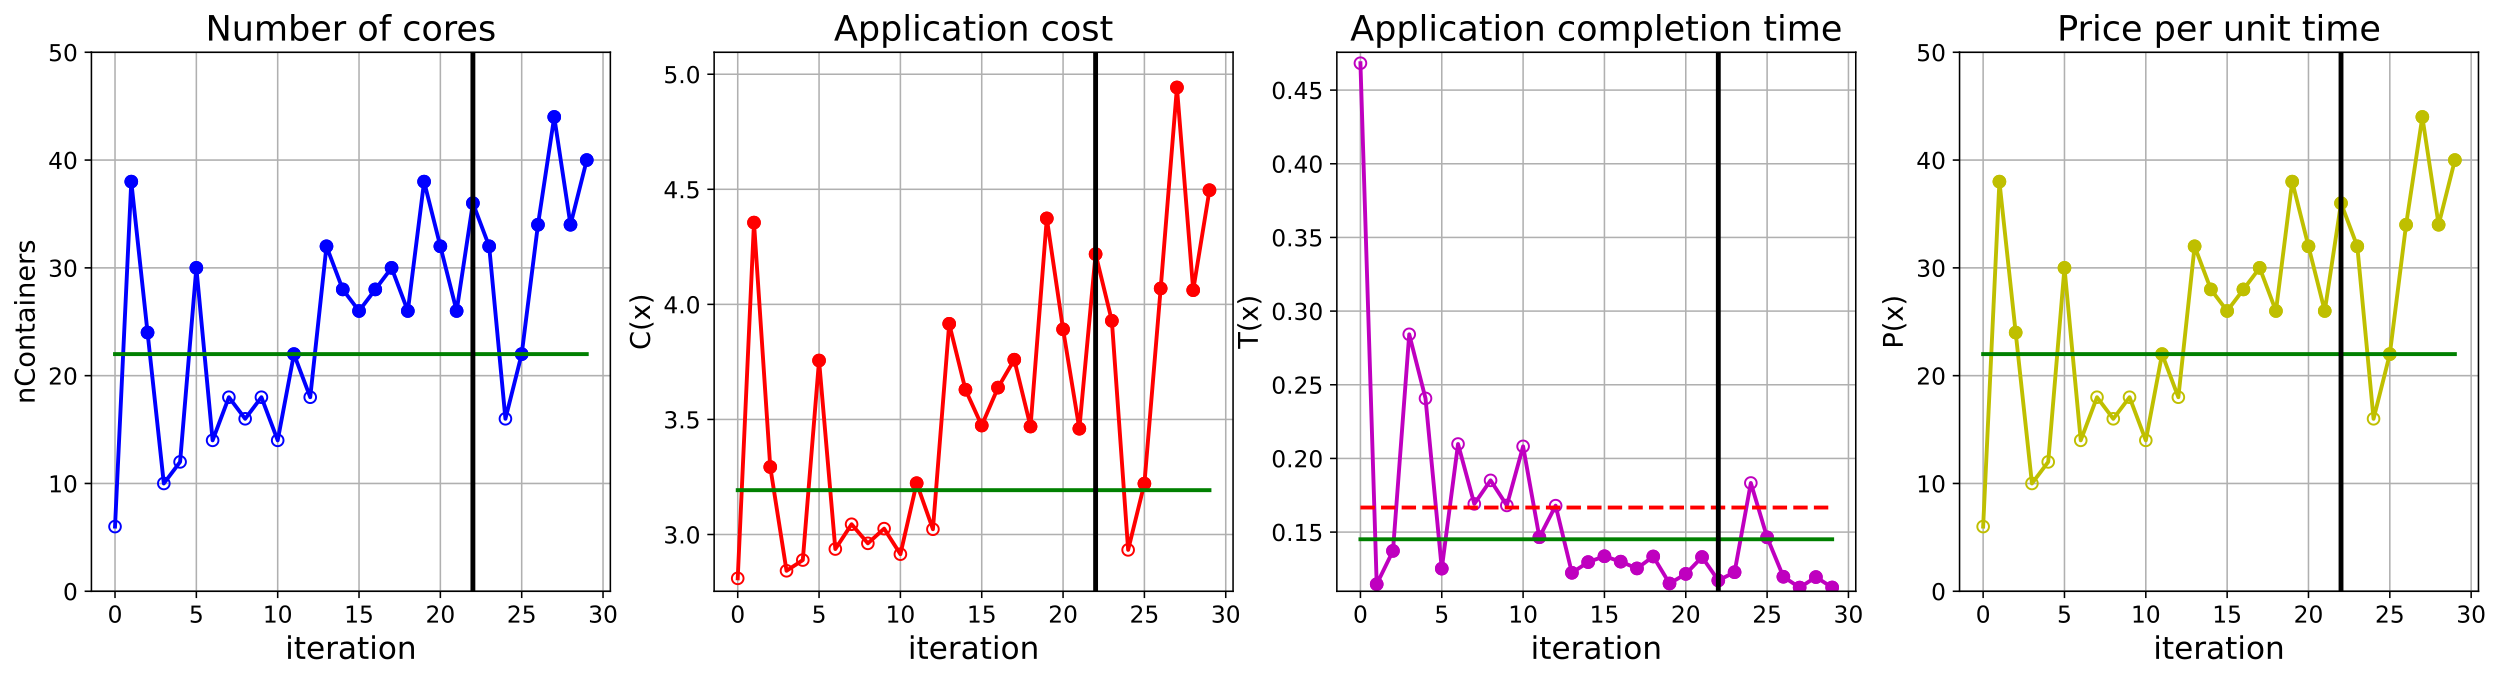 <?xml version="1.0" encoding="utf-8" standalone="no"?>
<!DOCTYPE svg PUBLIC "-//W3C//DTD SVG 1.1//EN"
  "http://www.w3.org/Graphics/SVG/1.1/DTD/svg11.dtd">
<!-- Created with matplotlib (https://matplotlib.org/) -->
<svg height="349.376pt" version="1.1" viewBox="0 0 1285.69 349.376" width="1285.69pt" xmlns="http://www.w3.org/2000/svg" xmlns:xlink="http://www.w3.org/1999/xlink">
 <defs>
  <style type="text/css">
*{stroke-linecap:butt;stroke-linejoin:round;}
  </style>
 </defs>
 <g id="figure_1">
  <g id="patch_1">
   <path d="M 0 349.376 
L 1285.69 349.376 
L 1285.69 0 
L 0 0 
z
" style="fill:#ffffff;"/>
  </g>
  <g id="axes_1">
   <g id="patch_2">
    <path d="M 47.019 304.077 
L 313.889 304.077 
L 313.889 26.877 
L 47.019 26.877 
z
" style="fill:#ffffff;"/>
   </g>
   <g id="matplotlib.axis_1">
    <g id="xtick_1">
     <g id="line2d_1">
      <path clip-path="url(#p1dbda9f163)" d="M 59.15 304.077 
L 59.15 26.877 
" style="fill:none;stroke:#b0b0b0;stroke-linecap:square;stroke-width:0.8;"/>
     </g>
     <g id="line2d_2">
      <defs>
       <path d="M 0 0 
L 0 3.5 
" id="m2ed65f9e5c" style="stroke:#000000;stroke-width:0.8;"/>
      </defs>
      <g>
       <use style="stroke:#000000;stroke-width:0.8;" x="59.15" xlink:href="#m2ed65f9e5c" y="304.077"/>
      </g>
     </g>
     <g id="text_1">
      <!-- 0 -->
      <defs>
       <path d="M 31.781 66.406 
Q 24.172 66.406 20.328 58.906 
Q 16.5 51.422 16.5 36.375 
Q 16.5 21.391 20.328 13.891 
Q 24.172 6.391 31.781 6.391 
Q 39.453 6.391 43.281 13.891 
Q 47.125 21.391 47.125 36.375 
Q 47.125 51.422 43.281 58.906 
Q 39.453 66.406 31.781 66.406 
z
M 31.781 74.219 
Q 44.047 74.219 50.516 64.516 
Q 56.984 54.828 56.984 36.375 
Q 56.984 17.969 50.516 8.266 
Q 44.047 -1.422 31.781 -1.422 
Q 19.531 -1.422 13.062 8.266 
Q 6.594 17.969 6.594 36.375 
Q 6.594 54.828 13.062 64.516 
Q 19.531 74.219 31.781 74.219 
z
" id="DejaVuSans-48"/>
      </defs>
      <g transform="translate(55.332 320.195)scale(0.12 -0.12)">
       <use xlink:href="#DejaVuSans-48"/>
      </g>
     </g>
    </g>
    <g id="xtick_2">
     <g id="line2d_3">
      <path clip-path="url(#p1dbda9f163)" d="M 100.979 304.077 
L 100.979 26.877 
" style="fill:none;stroke:#b0b0b0;stroke-linecap:square;stroke-width:0.8;"/>
     </g>
     <g id="line2d_4">
      <g>
       <use style="stroke:#000000;stroke-width:0.8;" x="100.979" xlink:href="#m2ed65f9e5c" y="304.077"/>
      </g>
     </g>
     <g id="text_2">
      <!-- 5 -->
      <defs>
       <path d="M 10.797 72.906 
L 49.516 72.906 
L 49.516 64.594 
L 19.828 64.594 
L 19.828 46.734 
Q 21.969 47.469 24.109 47.828 
Q 26.266 48.188 28.422 48.188 
Q 40.625 48.188 47.75 41.5 
Q 54.891 34.812 54.891 23.391 
Q 54.891 11.625 47.562 5.094 
Q 40.234 -1.422 26.906 -1.422 
Q 22.312 -1.422 17.547 -0.641 
Q 12.797 0.141 7.719 1.703 
L 7.719 11.625 
Q 12.109 9.234 16.797 8.062 
Q 21.484 6.891 26.703 6.891 
Q 35.156 6.891 40.078 11.328 
Q 45.016 15.766 45.016 23.391 
Q 45.016 31 40.078 35.438 
Q 35.156 39.891 26.703 39.891 
Q 22.75 39.891 18.812 39.016 
Q 14.891 38.141 10.797 36.281 
z
" id="DejaVuSans-53"/>
      </defs>
      <g transform="translate(97.161 320.195)scale(0.12 -0.12)">
       <use xlink:href="#DejaVuSans-53"/>
      </g>
     </g>
    </g>
    <g id="xtick_3">
     <g id="line2d_5">
      <path clip-path="url(#p1dbda9f163)" d="M 142.808 304.077 
L 142.808 26.877 
" style="fill:none;stroke:#b0b0b0;stroke-linecap:square;stroke-width:0.8;"/>
     </g>
     <g id="line2d_6">
      <g>
       <use style="stroke:#000000;stroke-width:0.8;" x="142.808" xlink:href="#m2ed65f9e5c" y="304.077"/>
      </g>
     </g>
     <g id="text_3">
      <!-- 10 -->
      <defs>
       <path d="M 12.406 8.297 
L 28.516 8.297 
L 28.516 63.922 
L 10.984 60.406 
L 10.984 69.391 
L 28.422 72.906 
L 38.281 72.906 
L 38.281 8.297 
L 54.391 8.297 
L 54.391 0 
L 12.406 0 
z
" id="DejaVuSans-49"/>
      </defs>
      <g transform="translate(135.173 320.195)scale(0.12 -0.12)">
       <use xlink:href="#DejaVuSans-49"/>
       <use x="63.623" xlink:href="#DejaVuSans-48"/>
      </g>
     </g>
    </g>
    <g id="xtick_4">
     <g id="line2d_7">
      <path clip-path="url(#p1dbda9f163)" d="M 184.637 304.077 
L 184.637 26.877 
" style="fill:none;stroke:#b0b0b0;stroke-linecap:square;stroke-width:0.8;"/>
     </g>
     <g id="line2d_8">
      <g>
       <use style="stroke:#000000;stroke-width:0.8;" x="184.637" xlink:href="#m2ed65f9e5c" y="304.077"/>
      </g>
     </g>
     <g id="text_4">
      <!-- 15 -->
      <g transform="translate(177.002 320.195)scale(0.12 -0.12)">
       <use xlink:href="#DejaVuSans-49"/>
       <use x="63.623" xlink:href="#DejaVuSans-53"/>
      </g>
     </g>
    </g>
    <g id="xtick_5">
     <g id="line2d_9">
      <path clip-path="url(#p1dbda9f163)" d="M 226.466 304.077 
L 226.466 26.877 
" style="fill:none;stroke:#b0b0b0;stroke-linecap:square;stroke-width:0.8;"/>
     </g>
     <g id="line2d_10">
      <g>
       <use style="stroke:#000000;stroke-width:0.8;" x="226.466" xlink:href="#m2ed65f9e5c" y="304.077"/>
      </g>
     </g>
     <g id="text_5">
      <!-- 20 -->
      <defs>
       <path d="M 19.188 8.297 
L 53.609 8.297 
L 53.609 0 
L 7.328 0 
L 7.328 8.297 
Q 12.938 14.109 22.625 23.891 
Q 32.328 33.688 34.812 36.531 
Q 39.547 41.844 41.422 45.531 
Q 43.312 49.219 43.312 52.781 
Q 43.312 58.594 39.234 62.25 
Q 35.156 65.922 28.609 65.922 
Q 23.969 65.922 18.812 64.312 
Q 13.672 62.703 7.812 59.422 
L 7.812 69.391 
Q 13.766 71.781 18.938 73 
Q 24.125 74.219 28.422 74.219 
Q 39.75 74.219 46.484 68.547 
Q 53.219 62.891 53.219 53.422 
Q 53.219 48.922 51.531 44.891 
Q 49.859 40.875 45.406 35.406 
Q 44.188 33.984 37.641 27.219 
Q 31.109 20.453 19.188 8.297 
z
" id="DejaVuSans-50"/>
      </defs>
      <g transform="translate(218.831 320.195)scale(0.12 -0.12)">
       <use xlink:href="#DejaVuSans-50"/>
       <use x="63.623" xlink:href="#DejaVuSans-48"/>
      </g>
     </g>
    </g>
    <g id="xtick_6">
     <g id="line2d_11">
      <path clip-path="url(#p1dbda9f163)" d="M 268.295 304.077 
L 268.295 26.877 
" style="fill:none;stroke:#b0b0b0;stroke-linecap:square;stroke-width:0.8;"/>
     </g>
     <g id="line2d_12">
      <g>
       <use style="stroke:#000000;stroke-width:0.8;" x="268.295" xlink:href="#m2ed65f9e5c" y="304.077"/>
      </g>
     </g>
     <g id="text_6">
      <!-- 25 -->
      <g transform="translate(260.66 320.195)scale(0.12 -0.12)">
       <use xlink:href="#DejaVuSans-50"/>
       <use x="63.623" xlink:href="#DejaVuSans-53"/>
      </g>
     </g>
    </g>
    <g id="xtick_7">
     <g id="line2d_13">
      <path clip-path="url(#p1dbda9f163)" d="M 310.124 304.077 
L 310.124 26.877 
" style="fill:none;stroke:#b0b0b0;stroke-linecap:square;stroke-width:0.8;"/>
     </g>
     <g id="line2d_14">
      <g>
       <use style="stroke:#000000;stroke-width:0.8;" x="310.124" xlink:href="#m2ed65f9e5c" y="304.077"/>
      </g>
     </g>
     <g id="text_7">
      <!-- 30 -->
      <defs>
       <path d="M 40.578 39.312 
Q 47.656 37.797 51.625 33 
Q 55.609 28.219 55.609 21.188 
Q 55.609 10.406 48.188 4.484 
Q 40.766 -1.422 27.094 -1.422 
Q 22.516 -1.422 17.656 -0.516 
Q 12.797 0.391 7.625 2.203 
L 7.625 11.719 
Q 11.719 9.328 16.594 8.109 
Q 21.484 6.891 26.812 6.891 
Q 36.078 6.891 40.938 10.547 
Q 45.797 14.203 45.797 21.188 
Q 45.797 27.641 41.281 31.266 
Q 36.766 34.906 28.719 34.906 
L 20.219 34.906 
L 20.219 43.016 
L 29.109 43.016 
Q 36.375 43.016 40.234 45.922 
Q 44.094 48.828 44.094 54.297 
Q 44.094 59.906 40.109 62.906 
Q 36.141 65.922 28.719 65.922 
Q 24.656 65.922 20.016 65.031 
Q 15.375 64.156 9.812 62.312 
L 9.812 71.094 
Q 15.438 72.656 20.344 73.438 
Q 25.25 74.219 29.594 74.219 
Q 40.828 74.219 47.359 69.109 
Q 53.906 64.016 53.906 55.328 
Q 53.906 49.266 50.438 45.094 
Q 46.969 40.922 40.578 39.312 
z
" id="DejaVuSans-51"/>
      </defs>
      <g transform="translate(302.489 320.195)scale(0.12 -0.12)">
       <use xlink:href="#DejaVuSans-51"/>
       <use x="63.623" xlink:href="#DejaVuSans-48"/>
      </g>
     </g>
    </g>
    <g id="text_8">
     <!-- iteration -->
     <defs>
      <path d="M 9.422 54.688 
L 18.406 54.688 
L 18.406 0 
L 9.422 0 
z
M 9.422 75.984 
L 18.406 75.984 
L 18.406 64.594 
L 9.422 64.594 
z
" id="DejaVuSans-105"/>
      <path d="M 18.312 70.219 
L 18.312 54.688 
L 36.812 54.688 
L 36.812 47.703 
L 18.312 47.703 
L 18.312 18.016 
Q 18.312 11.328 20.141 9.422 
Q 21.969 7.516 27.594 7.516 
L 36.812 7.516 
L 36.812 0 
L 27.594 0 
Q 17.188 0 13.234 3.875 
Q 9.281 7.766 9.281 18.016 
L 9.281 47.703 
L 2.688 47.703 
L 2.688 54.688 
L 9.281 54.688 
L 9.281 70.219 
z
" id="DejaVuSans-116"/>
      <path d="M 56.203 29.594 
L 56.203 25.203 
L 14.891 25.203 
Q 15.484 15.922 20.484 11.062 
Q 25.484 6.203 34.422 6.203 
Q 39.594 6.203 44.453 7.469 
Q 49.312 8.734 54.109 11.281 
L 54.109 2.781 
Q 49.266 0.734 44.188 -0.344 
Q 39.109 -1.422 33.891 -1.422 
Q 20.797 -1.422 13.156 6.188 
Q 5.516 13.812 5.516 26.812 
Q 5.516 40.234 12.766 48.109 
Q 20.016 56 32.328 56 
Q 43.359 56 49.781 48.891 
Q 56.203 41.797 56.203 29.594 
z
M 47.219 32.234 
Q 47.125 39.594 43.094 43.984 
Q 39.062 48.391 32.422 48.391 
Q 24.906 48.391 20.391 44.141 
Q 15.875 39.891 15.188 32.172 
z
" id="DejaVuSans-101"/>
      <path d="M 41.109 46.297 
Q 39.594 47.172 37.812 47.578 
Q 36.031 48 33.891 48 
Q 26.266 48 22.188 43.047 
Q 18.109 38.094 18.109 28.812 
L 18.109 0 
L 9.078 0 
L 9.078 54.688 
L 18.109 54.688 
L 18.109 46.188 
Q 20.953 51.172 25.484 53.578 
Q 30.031 56 36.531 56 
Q 37.453 56 38.578 55.875 
Q 39.703 55.766 41.062 55.516 
z
" id="DejaVuSans-114"/>
      <path d="M 34.281 27.484 
Q 23.391 27.484 19.188 25 
Q 14.984 22.516 14.984 16.5 
Q 14.984 11.719 18.141 8.906 
Q 21.297 6.109 26.703 6.109 
Q 34.188 6.109 38.703 11.406 
Q 43.219 16.703 43.219 25.484 
L 43.219 27.484 
z
M 52.203 31.203 
L 52.203 0 
L 43.219 0 
L 43.219 8.297 
Q 40.141 3.328 35.547 0.953 
Q 30.953 -1.422 24.312 -1.422 
Q 15.922 -1.422 10.953 3.297 
Q 6 8.016 6 15.922 
Q 6 25.141 12.172 29.828 
Q 18.359 34.516 30.609 34.516 
L 43.219 34.516 
L 43.219 35.406 
Q 43.219 41.609 39.141 45 
Q 35.062 48.391 27.688 48.391 
Q 23 48.391 18.547 47.266 
Q 14.109 46.141 10.016 43.891 
L 10.016 52.203 
Q 14.938 54.109 19.578 55.047 
Q 24.219 56 28.609 56 
Q 40.484 56 46.344 49.844 
Q 52.203 43.703 52.203 31.203 
z
" id="DejaVuSans-97"/>
      <path d="M 30.609 48.391 
Q 23.391 48.391 19.188 42.75 
Q 14.984 37.109 14.984 27.297 
Q 14.984 17.484 19.156 11.844 
Q 23.344 6.203 30.609 6.203 
Q 37.797 6.203 41.984 11.859 
Q 46.188 17.531 46.188 27.297 
Q 46.188 37.016 41.984 42.703 
Q 37.797 48.391 30.609 48.391 
z
M 30.609 56 
Q 42.328 56 49.016 48.375 
Q 55.719 40.766 55.719 27.297 
Q 55.719 13.875 49.016 6.219 
Q 42.328 -1.422 30.609 -1.422 
Q 18.844 -1.422 12.172 6.219 
Q 5.516 13.875 5.516 27.297 
Q 5.516 40.766 12.172 48.375 
Q 18.844 56 30.609 56 
z
" id="DejaVuSans-111"/>
      <path d="M 54.891 33.016 
L 54.891 0 
L 45.906 0 
L 45.906 32.719 
Q 45.906 40.484 42.875 44.328 
Q 39.844 48.188 33.797 48.188 
Q 26.516 48.188 22.312 43.547 
Q 18.109 38.922 18.109 30.906 
L 18.109 0 
L 9.078 0 
L 9.078 54.688 
L 18.109 54.688 
L 18.109 46.188 
Q 21.344 51.125 25.703 53.562 
Q 30.078 56 35.797 56 
Q 45.219 56 50.047 50.172 
Q 54.891 44.344 54.891 33.016 
z
" id="DejaVuSans-110"/>
     </defs>
     <g transform="translate(146.658 338.848)scale(0.16 -0.16)">
      <use xlink:href="#DejaVuSans-105"/>
      <use x="27.783" xlink:href="#DejaVuSans-116"/>
      <use x="66.992" xlink:href="#DejaVuSans-101"/>
      <use x="128.516" xlink:href="#DejaVuSans-114"/>
      <use x="169.629" xlink:href="#DejaVuSans-97"/>
      <use x="230.908" xlink:href="#DejaVuSans-116"/>
      <use x="270.117" xlink:href="#DejaVuSans-105"/>
      <use x="297.9" xlink:href="#DejaVuSans-111"/>
      <use x="359.082" xlink:href="#DejaVuSans-110"/>
     </g>
    </g>
   </g>
   <g id="matplotlib.axis_2">
    <g id="ytick_1">
     <g id="line2d_15">
      <path clip-path="url(#p1dbda9f163)" d="M 47.019 304.077 
L 313.889 304.077 
" style="fill:none;stroke:#b0b0b0;stroke-linecap:square;stroke-width:0.8;"/>
     </g>
     <g id="line2d_16">
      <defs>
       <path d="M 0 0 
L -3.5 0 
" id="m2d62f8c7f5" style="stroke:#000000;stroke-width:0.8;"/>
      </defs>
      <g>
       <use style="stroke:#000000;stroke-width:0.8;" x="47.019" xlink:href="#m2d62f8c7f5" y="304.077"/>
      </g>
     </g>
     <g id="text_9">
      <!-- 0 -->
      <g transform="translate(32.384 308.636)scale(0.12 -0.12)">
       <use xlink:href="#DejaVuSans-48"/>
      </g>
     </g>
    </g>
    <g id="ytick_2">
     <g id="line2d_17">
      <path clip-path="url(#p1dbda9f163)" d="M 47.019 248.637 
L 313.889 248.637 
" style="fill:none;stroke:#b0b0b0;stroke-linecap:square;stroke-width:0.8;"/>
     </g>
     <g id="line2d_18">
      <g>
       <use style="stroke:#000000;stroke-width:0.8;" x="47.019" xlink:href="#m2d62f8c7f5" y="248.637"/>
      </g>
     </g>
     <g id="text_10">
      <!-- 10 -->
      <g transform="translate(24.749 253.196)scale(0.12 -0.12)">
       <use xlink:href="#DejaVuSans-49"/>
       <use x="63.623" xlink:href="#DejaVuSans-48"/>
      </g>
     </g>
    </g>
    <g id="ytick_3">
     <g id="line2d_19">
      <path clip-path="url(#p1dbda9f163)" d="M 47.019 193.197 
L 313.889 193.197 
" style="fill:none;stroke:#b0b0b0;stroke-linecap:square;stroke-width:0.8;"/>
     </g>
     <g id="line2d_20">
      <g>
       <use style="stroke:#000000;stroke-width:0.8;" x="47.019" xlink:href="#m2d62f8c7f5" y="193.197"/>
      </g>
     </g>
     <g id="text_11">
      <!-- 20 -->
      <g transform="translate(24.749 197.756)scale(0.12 -0.12)">
       <use xlink:href="#DejaVuSans-50"/>
       <use x="63.623" xlink:href="#DejaVuSans-48"/>
      </g>
     </g>
    </g>
    <g id="ytick_4">
     <g id="line2d_21">
      <path clip-path="url(#p1dbda9f163)" d="M 47.019 137.757 
L 313.889 137.757 
" style="fill:none;stroke:#b0b0b0;stroke-linecap:square;stroke-width:0.8;"/>
     </g>
     <g id="line2d_22">
      <g>
       <use style="stroke:#000000;stroke-width:0.8;" x="47.019" xlink:href="#m2d62f8c7f5" y="137.757"/>
      </g>
     </g>
     <g id="text_12">
      <!-- 30 -->
      <g transform="translate(24.749 142.316)scale(0.12 -0.12)">
       <use xlink:href="#DejaVuSans-51"/>
       <use x="63.623" xlink:href="#DejaVuSans-48"/>
      </g>
     </g>
    </g>
    <g id="ytick_5">
     <g id="line2d_23">
      <path clip-path="url(#p1dbda9f163)" d="M 47.019 82.317 
L 313.889 82.317 
" style="fill:none;stroke:#b0b0b0;stroke-linecap:square;stroke-width:0.8;"/>
     </g>
     <g id="line2d_24">
      <g>
       <use style="stroke:#000000;stroke-width:0.8;" x="47.019" xlink:href="#m2d62f8c7f5" y="82.317"/>
      </g>
     </g>
     <g id="text_13">
      <!-- 40 -->
      <defs>
       <path d="M 37.797 64.312 
L 12.891 25.391 
L 37.797 25.391 
z
M 35.203 72.906 
L 47.609 72.906 
L 47.609 25.391 
L 58.016 25.391 
L 58.016 17.188 
L 47.609 17.188 
L 47.609 0 
L 37.797 0 
L 37.797 17.188 
L 4.891 17.188 
L 4.891 26.703 
z
" id="DejaVuSans-52"/>
      </defs>
      <g transform="translate(24.749 86.876)scale(0.12 -0.12)">
       <use xlink:href="#DejaVuSans-52"/>
       <use x="63.623" xlink:href="#DejaVuSans-48"/>
      </g>
     </g>
    </g>
    <g id="ytick_6">
     <g id="line2d_25">
      <path clip-path="url(#p1dbda9f163)" d="M 47.019 26.877 
L 313.889 26.877 
" style="fill:none;stroke:#b0b0b0;stroke-linecap:square;stroke-width:0.8;"/>
     </g>
     <g id="line2d_26">
      <g>
       <use style="stroke:#000000;stroke-width:0.8;" x="47.019" xlink:href="#m2d62f8c7f5" y="26.877"/>
      </g>
     </g>
     <g id="text_14">
      <!-- 50 -->
      <g transform="translate(24.749 31.436)scale(0.12 -0.12)">
       <use xlink:href="#DejaVuSans-53"/>
       <use x="63.623" xlink:href="#DejaVuSans-48"/>
      </g>
     </g>
    </g>
    <g id="text_15">
     <!-- nContainers -->
     <defs>
      <path d="M 64.406 67.281 
L 64.406 56.891 
Q 59.422 61.531 53.781 63.812 
Q 48.141 66.109 41.797 66.109 
Q 29.297 66.109 22.656 58.469 
Q 16.016 50.828 16.016 36.375 
Q 16.016 21.969 22.656 14.328 
Q 29.297 6.688 41.797 6.688 
Q 48.141 6.688 53.781 8.984 
Q 59.422 11.281 64.406 15.922 
L 64.406 5.609 
Q 59.234 2.094 53.438 0.328 
Q 47.656 -1.422 41.219 -1.422 
Q 24.656 -1.422 15.125 8.703 
Q 5.609 18.844 5.609 36.375 
Q 5.609 53.953 15.125 64.078 
Q 24.656 74.219 41.219 74.219 
Q 47.75 74.219 53.531 72.484 
Q 59.328 70.75 64.406 67.281 
z
" id="DejaVuSans-67"/>
      <path d="M 44.281 53.078 
L 44.281 44.578 
Q 40.484 46.531 36.375 47.5 
Q 32.281 48.484 27.875 48.484 
Q 21.188 48.484 17.844 46.438 
Q 14.5 44.391 14.5 40.281 
Q 14.5 37.156 16.891 35.375 
Q 19.281 33.594 26.516 31.984 
L 29.594 31.297 
Q 39.156 29.25 43.188 25.516 
Q 47.219 21.781 47.219 15.094 
Q 47.219 7.469 41.188 3.016 
Q 35.156 -1.422 24.609 -1.422 
Q 20.219 -1.422 15.453 -0.562 
Q 10.688 0.297 5.422 2 
L 5.422 11.281 
Q 10.406 8.688 15.234 7.391 
Q 20.062 6.109 24.812 6.109 
Q 31.156 6.109 34.562 8.281 
Q 37.984 10.453 37.984 14.406 
Q 37.984 18.062 35.516 20.016 
Q 33.062 21.969 24.703 23.781 
L 21.578 24.516 
Q 13.234 26.266 9.516 29.906 
Q 5.812 33.547 5.812 39.891 
Q 5.812 47.609 11.281 51.797 
Q 16.75 56 26.812 56 
Q 31.781 56 36.172 55.266 
Q 40.578 54.547 44.281 53.078 
z
" id="DejaVuSans-115"/>
     </defs>
     <g transform="translate(17.838 207.767)rotate(-90)scale(0.14 -0.14)">
      <use xlink:href="#DejaVuSans-110"/>
      <use x="63.379" xlink:href="#DejaVuSans-67"/>
      <use x="133.203" xlink:href="#DejaVuSans-111"/>
      <use x="194.385" xlink:href="#DejaVuSans-110"/>
      <use x="257.764" xlink:href="#DejaVuSans-116"/>
      <use x="296.973" xlink:href="#DejaVuSans-97"/>
      <use x="358.252" xlink:href="#DejaVuSans-105"/>
      <use x="386.035" xlink:href="#DejaVuSans-110"/>
      <use x="449.414" xlink:href="#DejaVuSans-101"/>
      <use x="510.938" xlink:href="#DejaVuSans-114"/>
      <use x="552.051" xlink:href="#DejaVuSans-115"/>
     </g>
    </g>
   </g>
   <g id="line2d_27">
    <path clip-path="url(#p1dbda9f163)" d="M 59.15 270.813 
L 67.516 93.405 
L 75.881 171.021 
L 84.247 248.637 
L 92.613 237.549 
L 100.979 137.757 
L 109.345 226.461 
L 117.711 204.285 
L 126.076 215.373 
L 134.442 204.285 
L 142.808 226.461 
L 151.174 182.109 
L 159.54 204.285 
L 167.905 126.669 
L 176.271 148.845 
L 184.637 159.933 
L 193.003 148.845 
L 201.369 137.757 
L 209.735 159.933 
L 218.1 93.405 
L 226.466 126.669 
L 234.832 159.933 
L 243.198 104.493 
L 251.564 126.669 
L 259.929 215.373 
L 268.295 182.109 
L 276.661 115.581 
L 285.027 60.141 
L 293.393 115.581 
L 301.759 82.317 
" style="fill:none;stroke:#0000ff;stroke-linecap:square;stroke-width:2;"/>
    <defs>
     <path d="M 0 3 
C 0.796 3 1.559 2.684 2.121 2.121 
C 2.684 1.559 3 0.796 3 0 
C 3 -0.796 2.684 -1.559 2.121 -2.121 
C 1.559 -2.684 0.796 -3 0 -3 
C -0.796 -3 -1.559 -2.684 -2.121 -2.121 
C -2.684 -1.559 -3 -0.796 -3 0 
C -3 0.796 -2.684 1.559 -2.121 2.121 
C -1.559 2.684 -0.796 3 0 3 
z
" id="m606b75990d" style="stroke:#0000ff;"/>
    </defs>
    <g clip-path="url(#p1dbda9f163)">
     <use style="fill-opacity:0;stroke:#0000ff;" x="59.15" xlink:href="#m606b75990d" y="270.813"/>
     <use style="fill-opacity:0;stroke:#0000ff;" x="67.516" xlink:href="#m606b75990d" y="93.405"/>
     <use style="fill-opacity:0;stroke:#0000ff;" x="75.881" xlink:href="#m606b75990d" y="171.021"/>
     <use style="fill-opacity:0;stroke:#0000ff;" x="84.247" xlink:href="#m606b75990d" y="248.637"/>
     <use style="fill-opacity:0;stroke:#0000ff;" x="92.613" xlink:href="#m606b75990d" y="237.549"/>
     <use style="fill-opacity:0;stroke:#0000ff;" x="100.979" xlink:href="#m606b75990d" y="137.757"/>
     <use style="fill-opacity:0;stroke:#0000ff;" x="109.345" xlink:href="#m606b75990d" y="226.461"/>
     <use style="fill-opacity:0;stroke:#0000ff;" x="117.711" xlink:href="#m606b75990d" y="204.285"/>
     <use style="fill-opacity:0;stroke:#0000ff;" x="126.076" xlink:href="#m606b75990d" y="215.373"/>
     <use style="fill-opacity:0;stroke:#0000ff;" x="134.442" xlink:href="#m606b75990d" y="204.285"/>
     <use style="fill-opacity:0;stroke:#0000ff;" x="142.808" xlink:href="#m606b75990d" y="226.461"/>
     <use style="fill-opacity:0;stroke:#0000ff;" x="151.174" xlink:href="#m606b75990d" y="182.109"/>
     <use style="fill-opacity:0;stroke:#0000ff;" x="159.54" xlink:href="#m606b75990d" y="204.285"/>
     <use style="fill-opacity:0;stroke:#0000ff;" x="167.905" xlink:href="#m606b75990d" y="126.669"/>
     <use style="fill-opacity:0;stroke:#0000ff;" x="176.271" xlink:href="#m606b75990d" y="148.845"/>
     <use style="fill-opacity:0;stroke:#0000ff;" x="184.637" xlink:href="#m606b75990d" y="159.933"/>
     <use style="fill-opacity:0;stroke:#0000ff;" x="193.003" xlink:href="#m606b75990d" y="148.845"/>
     <use style="fill-opacity:0;stroke:#0000ff;" x="201.369" xlink:href="#m606b75990d" y="137.757"/>
     <use style="fill-opacity:0;stroke:#0000ff;" x="209.735" xlink:href="#m606b75990d" y="159.933"/>
     <use style="fill-opacity:0;stroke:#0000ff;" x="218.1" xlink:href="#m606b75990d" y="93.405"/>
     <use style="fill-opacity:0;stroke:#0000ff;" x="226.466" xlink:href="#m606b75990d" y="126.669"/>
     <use style="fill-opacity:0;stroke:#0000ff;" x="234.832" xlink:href="#m606b75990d" y="159.933"/>
     <use style="fill-opacity:0;stroke:#0000ff;" x="243.198" xlink:href="#m606b75990d" y="104.493"/>
     <use style="fill-opacity:0;stroke:#0000ff;" x="251.564" xlink:href="#m606b75990d" y="126.669"/>
     <use style="fill-opacity:0;stroke:#0000ff;" x="259.929" xlink:href="#m606b75990d" y="215.373"/>
     <use style="fill-opacity:0;stroke:#0000ff;" x="268.295" xlink:href="#m606b75990d" y="182.109"/>
     <use style="fill-opacity:0;stroke:#0000ff;" x="276.661" xlink:href="#m606b75990d" y="115.581"/>
     <use style="fill-opacity:0;stroke:#0000ff;" x="285.027" xlink:href="#m606b75990d" y="60.141"/>
     <use style="fill-opacity:0;stroke:#0000ff;" x="293.393" xlink:href="#m606b75990d" y="115.581"/>
     <use style="fill-opacity:0;stroke:#0000ff;" x="301.759" xlink:href="#m606b75990d" y="82.317"/>
    </g>
   </g>
   <g id="line2d_28">
    <defs>
     <path d="M 0 3 
C 0.796 3 1.559 2.684 2.121 2.121 
C 2.684 1.559 3 0.796 3 0 
C 3 -0.796 2.684 -1.559 2.121 -2.121 
C 1.559 -2.684 0.796 -3 0 -3 
C -0.796 -3 -1.559 -2.684 -2.121 -2.121 
C -2.684 -1.559 -3 -0.796 -3 0 
C -3 0.796 -2.684 1.559 -2.121 2.121 
C -1.559 2.684 -0.796 3 0 3 
z
" id="m3a5041ce0c" style="stroke:#0000ff;"/>
    </defs>
    <g clip-path="url(#p1dbda9f163)">
     <use style="fill:#0000ff;stroke:#0000ff;" x="67.516" xlink:href="#m3a5041ce0c" y="93.405"/>
    </g>
   </g>
   <g id="line2d_29">
    <g clip-path="url(#p1dbda9f163)">
     <use style="fill:#0000ff;stroke:#0000ff;" x="75.881" xlink:href="#m3a5041ce0c" y="171.021"/>
    </g>
   </g>
   <g id="line2d_30">
    <g clip-path="url(#p1dbda9f163)">
     <use style="fill:#0000ff;stroke:#0000ff;" x="100.979" xlink:href="#m3a5041ce0c" y="137.757"/>
    </g>
   </g>
   <g id="line2d_31">
    <g clip-path="url(#p1dbda9f163)">
     <use style="fill:#0000ff;stroke:#0000ff;" x="151.174" xlink:href="#m3a5041ce0c" y="182.109"/>
    </g>
   </g>
   <g id="line2d_32">
    <g clip-path="url(#p1dbda9f163)">
     <use style="fill:#0000ff;stroke:#0000ff;" x="167.905" xlink:href="#m3a5041ce0c" y="126.669"/>
    </g>
   </g>
   <g id="line2d_33">
    <g clip-path="url(#p1dbda9f163)">
     <use style="fill:#0000ff;stroke:#0000ff;" x="176.271" xlink:href="#m3a5041ce0c" y="148.845"/>
    </g>
   </g>
   <g id="line2d_34">
    <g clip-path="url(#p1dbda9f163)">
     <use style="fill:#0000ff;stroke:#0000ff;" x="184.637" xlink:href="#m3a5041ce0c" y="159.933"/>
    </g>
   </g>
   <g id="line2d_35">
    <g clip-path="url(#p1dbda9f163)">
     <use style="fill:#0000ff;stroke:#0000ff;" x="193.003" xlink:href="#m3a5041ce0c" y="148.845"/>
    </g>
   </g>
   <g id="line2d_36">
    <g clip-path="url(#p1dbda9f163)">
     <use style="fill:#0000ff;stroke:#0000ff;" x="201.369" xlink:href="#m3a5041ce0c" y="137.757"/>
    </g>
   </g>
   <g id="line2d_37">
    <g clip-path="url(#p1dbda9f163)">
     <use style="fill:#0000ff;stroke:#0000ff;" x="209.735" xlink:href="#m3a5041ce0c" y="159.933"/>
    </g>
   </g>
   <g id="line2d_38">
    <g clip-path="url(#p1dbda9f163)">
     <use style="fill:#0000ff;stroke:#0000ff;" x="218.1" xlink:href="#m3a5041ce0c" y="93.405"/>
    </g>
   </g>
   <g id="line2d_39">
    <g clip-path="url(#p1dbda9f163)">
     <use style="fill:#0000ff;stroke:#0000ff;" x="226.466" xlink:href="#m3a5041ce0c" y="126.669"/>
    </g>
   </g>
   <g id="line2d_40">
    <g clip-path="url(#p1dbda9f163)">
     <use style="fill:#0000ff;stroke:#0000ff;" x="234.832" xlink:href="#m3a5041ce0c" y="159.933"/>
    </g>
   </g>
   <g id="line2d_41">
    <g clip-path="url(#p1dbda9f163)">
     <use style="fill:#0000ff;stroke:#0000ff;" x="243.198" xlink:href="#m3a5041ce0c" y="104.493"/>
    </g>
   </g>
   <g id="line2d_42">
    <g clip-path="url(#p1dbda9f163)">
     <use style="fill:#0000ff;stroke:#0000ff;" x="251.564" xlink:href="#m3a5041ce0c" y="126.669"/>
    </g>
   </g>
   <g id="line2d_43">
    <g clip-path="url(#p1dbda9f163)">
     <use style="fill:#0000ff;stroke:#0000ff;" x="268.295" xlink:href="#m3a5041ce0c" y="182.109"/>
    </g>
   </g>
   <g id="line2d_44">
    <g clip-path="url(#p1dbda9f163)">
     <use style="fill:#0000ff;stroke:#0000ff;" x="276.661" xlink:href="#m3a5041ce0c" y="115.581"/>
    </g>
   </g>
   <g id="line2d_45">
    <g clip-path="url(#p1dbda9f163)">
     <use style="fill:#0000ff;stroke:#0000ff;" x="285.027" xlink:href="#m3a5041ce0c" y="60.141"/>
    </g>
   </g>
   <g id="line2d_46">
    <g clip-path="url(#p1dbda9f163)">
     <use style="fill:#0000ff;stroke:#0000ff;" x="293.393" xlink:href="#m3a5041ce0c" y="115.581"/>
    </g>
   </g>
   <g id="line2d_47">
    <g clip-path="url(#p1dbda9f163)">
     <use style="fill:#0000ff;stroke:#0000ff;" x="301.759" xlink:href="#m3a5041ce0c" y="82.317"/>
    </g>
   </g>
   <g id="line2d_48">
    <path clip-path="url(#p1dbda9f163)" d="M 59.15 182.109 
L 67.516 182.109 
L 75.881 182.109 
L 84.247 182.109 
L 92.613 182.109 
L 100.979 182.109 
L 109.345 182.109 
L 117.711 182.109 
L 126.076 182.109 
L 134.442 182.109 
L 142.808 182.109 
L 151.174 182.109 
L 159.54 182.109 
L 167.905 182.109 
L 176.271 182.109 
L 184.637 182.109 
L 193.003 182.109 
L 201.369 182.109 
L 209.735 182.109 
L 218.1 182.109 
L 226.466 182.109 
L 234.832 182.109 
L 243.198 182.109 
L 251.564 182.109 
L 259.929 182.109 
L 268.295 182.109 
L 276.661 182.109 
L 285.027 182.109 
L 293.393 182.109 
L 301.759 182.109 
" style="fill:none;stroke:#008000;stroke-linecap:square;stroke-width:2;"/>
   </g>
   <g id="line2d_49">
    <path clip-path="url(#p1dbda9f163)" d="M 243.198 304.077 
L 243.198 26.877 
" style="fill:none;stroke:#000000;stroke-linecap:square;stroke-width:2.5;"/>
   </g>
   <g id="patch_3">
    <path d="M 47.019 304.077 
L 47.019 26.877 
" style="fill:none;stroke:#000000;stroke-linecap:square;stroke-linejoin:miter;stroke-width:0.8;"/>
   </g>
   <g id="patch_4">
    <path d="M 313.889 304.077 
L 313.889 26.877 
" style="fill:none;stroke:#000000;stroke-linecap:square;stroke-linejoin:miter;stroke-width:0.8;"/>
   </g>
   <g id="patch_5">
    <path d="M 47.019 304.077 
L 313.889 304.077 
" style="fill:none;stroke:#000000;stroke-linecap:square;stroke-linejoin:miter;stroke-width:0.8;"/>
   </g>
   <g id="patch_6">
    <path d="M 47.019 26.877 
L 313.889 26.877 
" style="fill:none;stroke:#000000;stroke-linecap:square;stroke-linejoin:miter;stroke-width:0.8;"/>
   </g>
   <g id="text_16">
    <!-- Number of cores -->
    <defs>
     <path d="M 9.812 72.906 
L 23.094 72.906 
L 55.422 11.922 
L 55.422 72.906 
L 64.984 72.906 
L 64.984 0 
L 51.703 0 
L 19.391 60.984 
L 19.391 0 
L 9.812 0 
z
" id="DejaVuSans-78"/>
     <path d="M 8.5 21.578 
L 8.5 54.688 
L 17.484 54.688 
L 17.484 21.922 
Q 17.484 14.156 20.5 10.266 
Q 23.531 6.391 29.594 6.391 
Q 36.859 6.391 41.078 11.031 
Q 45.312 15.672 45.312 23.688 
L 45.312 54.688 
L 54.297 54.688 
L 54.297 0 
L 45.312 0 
L 45.312 8.406 
Q 42.047 3.422 37.719 1 
Q 33.406 -1.422 27.688 -1.422 
Q 18.266 -1.422 13.375 4.438 
Q 8.5 10.297 8.5 21.578 
z
M 31.109 56 
z
" id="DejaVuSans-117"/>
     <path d="M 52 44.188 
Q 55.375 50.25 60.062 53.125 
Q 64.75 56 71.094 56 
Q 79.641 56 84.281 50.016 
Q 88.922 44.047 88.922 33.016 
L 88.922 0 
L 79.891 0 
L 79.891 32.719 
Q 79.891 40.578 77.094 44.375 
Q 74.312 48.188 68.609 48.188 
Q 61.625 48.188 57.562 43.547 
Q 53.516 38.922 53.516 30.906 
L 53.516 0 
L 44.484 0 
L 44.484 32.719 
Q 44.484 40.625 41.703 44.406 
Q 38.922 48.188 33.109 48.188 
Q 26.219 48.188 22.156 43.531 
Q 18.109 38.875 18.109 30.906 
L 18.109 0 
L 9.078 0 
L 9.078 54.688 
L 18.109 54.688 
L 18.109 46.188 
Q 21.188 51.219 25.484 53.609 
Q 29.781 56 35.688 56 
Q 41.656 56 45.828 52.969 
Q 50 49.953 52 44.188 
z
" id="DejaVuSans-109"/>
     <path d="M 48.688 27.297 
Q 48.688 37.203 44.609 42.844 
Q 40.531 48.484 33.406 48.484 
Q 26.266 48.484 22.188 42.844 
Q 18.109 37.203 18.109 27.297 
Q 18.109 17.391 22.188 11.75 
Q 26.266 6.109 33.406 6.109 
Q 40.531 6.109 44.609 11.75 
Q 48.688 17.391 48.688 27.297 
z
M 18.109 46.391 
Q 20.953 51.266 25.266 53.625 
Q 29.594 56 35.594 56 
Q 45.562 56 51.781 48.094 
Q 58.016 40.188 58.016 27.297 
Q 58.016 14.406 51.781 6.484 
Q 45.562 -1.422 35.594 -1.422 
Q 29.594 -1.422 25.266 0.953 
Q 20.953 3.328 18.109 8.203 
L 18.109 0 
L 9.078 0 
L 9.078 75.984 
L 18.109 75.984 
z
" id="DejaVuSans-98"/>
     <path id="DejaVuSans-32"/>
     <path d="M 37.109 75.984 
L 37.109 68.5 
L 28.516 68.5 
Q 23.688 68.5 21.797 66.547 
Q 19.922 64.594 19.922 59.516 
L 19.922 54.688 
L 34.719 54.688 
L 34.719 47.703 
L 19.922 47.703 
L 19.922 0 
L 10.891 0 
L 10.891 47.703 
L 2.297 47.703 
L 2.297 54.688 
L 10.891 54.688 
L 10.891 58.5 
Q 10.891 67.625 15.141 71.797 
Q 19.391 75.984 28.609 75.984 
z
" id="DejaVuSans-102"/>
     <path d="M 48.781 52.594 
L 48.781 44.188 
Q 44.969 46.297 41.141 47.344 
Q 37.312 48.391 33.406 48.391 
Q 24.656 48.391 19.812 42.844 
Q 14.984 37.312 14.984 27.297 
Q 14.984 17.281 19.812 11.734 
Q 24.656 6.203 33.406 6.203 
Q 37.312 6.203 41.141 7.25 
Q 44.969 8.297 48.781 10.406 
L 48.781 2.094 
Q 45.016 0.344 40.984 -0.531 
Q 36.969 -1.422 32.422 -1.422 
Q 20.062 -1.422 12.781 6.344 
Q 5.516 14.109 5.516 27.297 
Q 5.516 40.672 12.859 48.328 
Q 20.219 56 33.016 56 
Q 37.156 56 41.109 55.141 
Q 45.062 54.297 48.781 52.594 
z
" id="DejaVuSans-99"/>
    </defs>
    <g transform="translate(105.725 20.877)scale(0.18 -0.18)">
     <use xlink:href="#DejaVuSans-78"/>
     <use x="74.805" xlink:href="#DejaVuSans-117"/>
     <use x="138.184" xlink:href="#DejaVuSans-109"/>
     <use x="235.596" xlink:href="#DejaVuSans-98"/>
     <use x="299.072" xlink:href="#DejaVuSans-101"/>
     <use x="360.596" xlink:href="#DejaVuSans-114"/>
     <use x="401.709" xlink:href="#DejaVuSans-32"/>
     <use x="433.496" xlink:href="#DejaVuSans-111"/>
     <use x="494.678" xlink:href="#DejaVuSans-102"/>
     <use x="529.883" xlink:href="#DejaVuSans-32"/>
     <use x="561.67" xlink:href="#DejaVuSans-99"/>
     <use x="616.65" xlink:href="#DejaVuSans-111"/>
     <use x="677.832" xlink:href="#DejaVuSans-114"/>
     <use x="716.695" xlink:href="#DejaVuSans-101"/>
     <use x="778.219" xlink:href="#DejaVuSans-115"/>
    </g>
   </g>
  </g>
  <g id="axes_2">
   <g id="patch_7">
    <path d="M 367.263 304.077 
L 634.132 304.077 
L 634.132 26.877 
L 367.263 26.877 
z
" style="fill:#ffffff;"/>
   </g>
   <g id="matplotlib.axis_3">
    <g id="xtick_8">
     <g id="line2d_50">
      <path clip-path="url(#p6412082f5d)" d="M 379.393 304.077 
L 379.393 26.877 
" style="fill:none;stroke:#b0b0b0;stroke-linecap:square;stroke-width:0.8;"/>
     </g>
     <g id="line2d_51">
      <g>
       <use style="stroke:#000000;stroke-width:0.8;" x="379.393" xlink:href="#m2ed65f9e5c" y="304.077"/>
      </g>
     </g>
     <g id="text_17">
      <!-- 0 -->
      <g transform="translate(375.576 320.195)scale(0.12 -0.12)">
       <use xlink:href="#DejaVuSans-48"/>
      </g>
     </g>
    </g>
    <g id="xtick_9">
     <g id="line2d_52">
      <path clip-path="url(#p6412082f5d)" d="M 421.222 304.077 
L 421.222 26.877 
" style="fill:none;stroke:#b0b0b0;stroke-linecap:square;stroke-width:0.8;"/>
     </g>
     <g id="line2d_53">
      <g>
       <use style="stroke:#000000;stroke-width:0.8;" x="421.222" xlink:href="#m2ed65f9e5c" y="304.077"/>
      </g>
     </g>
     <g id="text_18">
      <!-- 5 -->
      <g transform="translate(417.405 320.195)scale(0.12 -0.12)">
       <use xlink:href="#DejaVuSans-53"/>
      </g>
     </g>
    </g>
    <g id="xtick_10">
     <g id="line2d_54">
      <path clip-path="url(#p6412082f5d)" d="M 463.051 304.077 
L 463.051 26.877 
" style="fill:none;stroke:#b0b0b0;stroke-linecap:square;stroke-width:0.8;"/>
     </g>
     <g id="line2d_55">
      <g>
       <use style="stroke:#000000;stroke-width:0.8;" x="463.051" xlink:href="#m2ed65f9e5c" y="304.077"/>
      </g>
     </g>
     <g id="text_19">
      <!-- 10 -->
      <g transform="translate(455.416 320.195)scale(0.12 -0.12)">
       <use xlink:href="#DejaVuSans-49"/>
       <use x="63.623" xlink:href="#DejaVuSans-48"/>
      </g>
     </g>
    </g>
    <g id="xtick_11">
     <g id="line2d_56">
      <path clip-path="url(#p6412082f5d)" d="M 504.881 304.077 
L 504.881 26.877 
" style="fill:none;stroke:#b0b0b0;stroke-linecap:square;stroke-width:0.8;"/>
     </g>
     <g id="line2d_57">
      <g>
       <use style="stroke:#000000;stroke-width:0.8;" x="504.881" xlink:href="#m2ed65f9e5c" y="304.077"/>
      </g>
     </g>
     <g id="text_20">
      <!-- 15 -->
      <g transform="translate(497.246 320.195)scale(0.12 -0.12)">
       <use xlink:href="#DejaVuSans-49"/>
       <use x="63.623" xlink:href="#DejaVuSans-53"/>
      </g>
     </g>
    </g>
    <g id="xtick_12">
     <g id="line2d_58">
      <path clip-path="url(#p6412082f5d)" d="M 546.71 304.077 
L 546.71 26.877 
" style="fill:none;stroke:#b0b0b0;stroke-linecap:square;stroke-width:0.8;"/>
     </g>
     <g id="line2d_59">
      <g>
       <use style="stroke:#000000;stroke-width:0.8;" x="546.71" xlink:href="#m2ed65f9e5c" y="304.077"/>
      </g>
     </g>
     <g id="text_21">
      <!-- 20 -->
      <g transform="translate(539.075 320.195)scale(0.12 -0.12)">
       <use xlink:href="#DejaVuSans-50"/>
       <use x="63.623" xlink:href="#DejaVuSans-48"/>
      </g>
     </g>
    </g>
    <g id="xtick_13">
     <g id="line2d_60">
      <path clip-path="url(#p6412082f5d)" d="M 588.539 304.077 
L 588.539 26.877 
" style="fill:none;stroke:#b0b0b0;stroke-linecap:square;stroke-width:0.8;"/>
     </g>
     <g id="line2d_61">
      <g>
       <use style="stroke:#000000;stroke-width:0.8;" x="588.539" xlink:href="#m2ed65f9e5c" y="304.077"/>
      </g>
     </g>
     <g id="text_22">
      <!-- 25 -->
      <g transform="translate(580.904 320.195)scale(0.12 -0.12)">
       <use xlink:href="#DejaVuSans-50"/>
       <use x="63.623" xlink:href="#DejaVuSans-53"/>
      </g>
     </g>
    </g>
    <g id="xtick_14">
     <g id="line2d_62">
      <path clip-path="url(#p6412082f5d)" d="M 630.368 304.077 
L 630.368 26.877 
" style="fill:none;stroke:#b0b0b0;stroke-linecap:square;stroke-width:0.8;"/>
     </g>
     <g id="line2d_63">
      <g>
       <use style="stroke:#000000;stroke-width:0.8;" x="630.368" xlink:href="#m2ed65f9e5c" y="304.077"/>
      </g>
     </g>
     <g id="text_23">
      <!-- 30 -->
      <g transform="translate(622.733 320.195)scale(0.12 -0.12)">
       <use xlink:href="#DejaVuSans-51"/>
       <use x="63.623" xlink:href="#DejaVuSans-48"/>
      </g>
     </g>
    </g>
    <g id="text_24">
     <!-- iteration -->
     <g transform="translate(466.901 338.848)scale(0.16 -0.16)">
      <use xlink:href="#DejaVuSans-105"/>
      <use x="27.783" xlink:href="#DejaVuSans-116"/>
      <use x="66.992" xlink:href="#DejaVuSans-101"/>
      <use x="128.516" xlink:href="#DejaVuSans-114"/>
      <use x="169.629" xlink:href="#DejaVuSans-97"/>
      <use x="230.908" xlink:href="#DejaVuSans-116"/>
      <use x="270.117" xlink:href="#DejaVuSans-105"/>
      <use x="297.9" xlink:href="#DejaVuSans-111"/>
      <use x="359.082" xlink:href="#DejaVuSans-110"/>
     </g>
    </g>
   </g>
   <g id="matplotlib.axis_4">
    <g id="ytick_7">
     <g id="line2d_64">
      <path clip-path="url(#p6412082f5d)" d="M 367.263 274.891 
L 634.132 274.891 
" style="fill:none;stroke:#b0b0b0;stroke-linecap:square;stroke-width:0.8;"/>
     </g>
     <g id="line2d_65">
      <g>
       <use style="stroke:#000000;stroke-width:0.8;" x="367.263" xlink:href="#m2d62f8c7f5" y="274.891"/>
      </g>
     </g>
     <g id="text_25">
      <!-- 3.0 -->
      <defs>
       <path d="M 10.688 12.406 
L 21 12.406 
L 21 0 
L 10.688 0 
z
" id="DejaVuSans-46"/>
      </defs>
      <g transform="translate(341.179 279.45)scale(0.12 -0.12)">
       <use xlink:href="#DejaVuSans-51"/>
       <use x="63.623" xlink:href="#DejaVuSans-46"/>
       <use x="95.41" xlink:href="#DejaVuSans-48"/>
      </g>
     </g>
    </g>
    <g id="ytick_8">
     <g id="line2d_66">
      <path clip-path="url(#p6412082f5d)" d="M 367.263 215.715 
L 634.132 215.715 
" style="fill:none;stroke:#b0b0b0;stroke-linecap:square;stroke-width:0.8;"/>
     </g>
     <g id="line2d_67">
      <g>
       <use style="stroke:#000000;stroke-width:0.8;" x="367.263" xlink:href="#m2d62f8c7f5" y="215.715"/>
      </g>
     </g>
     <g id="text_26">
      <!-- 3.5 -->
      <g transform="translate(341.179 220.274)scale(0.12 -0.12)">
       <use xlink:href="#DejaVuSans-51"/>
       <use x="63.623" xlink:href="#DejaVuSans-46"/>
       <use x="95.41" xlink:href="#DejaVuSans-53"/>
      </g>
     </g>
    </g>
    <g id="ytick_9">
     <g id="line2d_68">
      <path clip-path="url(#p6412082f5d)" d="M 367.263 156.539 
L 634.132 156.539 
" style="fill:none;stroke:#b0b0b0;stroke-linecap:square;stroke-width:0.8;"/>
     </g>
     <g id="line2d_69">
      <g>
       <use style="stroke:#000000;stroke-width:0.8;" x="367.263" xlink:href="#m2d62f8c7f5" y="156.539"/>
      </g>
     </g>
     <g id="text_27">
      <!-- 4.0 -->
      <g transform="translate(341.179 161.098)scale(0.12 -0.12)">
       <use xlink:href="#DejaVuSans-52"/>
       <use x="63.623" xlink:href="#DejaVuSans-46"/>
       <use x="95.41" xlink:href="#DejaVuSans-48"/>
      </g>
     </g>
    </g>
    <g id="ytick_10">
     <g id="line2d_70">
      <path clip-path="url(#p6412082f5d)" d="M 367.263 97.363 
L 634.132 97.363 
" style="fill:none;stroke:#b0b0b0;stroke-linecap:square;stroke-width:0.8;"/>
     </g>
     <g id="line2d_71">
      <g>
       <use style="stroke:#000000;stroke-width:0.8;" x="367.263" xlink:href="#m2d62f8c7f5" y="97.363"/>
      </g>
     </g>
     <g id="text_28">
      <!-- 4.5 -->
      <g transform="translate(341.179 101.922)scale(0.12 -0.12)">
       <use xlink:href="#DejaVuSans-52"/>
       <use x="63.623" xlink:href="#DejaVuSans-46"/>
       <use x="95.41" xlink:href="#DejaVuSans-53"/>
      </g>
     </g>
    </g>
    <g id="ytick_11">
     <g id="line2d_72">
      <path clip-path="url(#p6412082f5d)" d="M 367.263 38.187 
L 634.132 38.187 
" style="fill:none;stroke:#b0b0b0;stroke-linecap:square;stroke-width:0.8;"/>
     </g>
     <g id="line2d_73">
      <g>
       <use style="stroke:#000000;stroke-width:0.8;" x="367.263" xlink:href="#m2d62f8c7f5" y="38.187"/>
      </g>
     </g>
     <g id="text_29">
      <!-- 5.0 -->
      <g transform="translate(341.179 42.746)scale(0.12 -0.12)">
       <use xlink:href="#DejaVuSans-53"/>
       <use x="63.623" xlink:href="#DejaVuSans-46"/>
       <use x="95.41" xlink:href="#DejaVuSans-48"/>
      </g>
     </g>
    </g>
    <g id="text_30">
     <!-- C(x) -->
     <defs>
      <path d="M 31 75.875 
Q 24.469 64.656 21.281 53.656 
Q 18.109 42.672 18.109 31.391 
Q 18.109 20.125 21.312 9.062 
Q 24.516 -2 31 -13.188 
L 23.188 -13.188 
Q 15.875 -1.703 12.234 9.375 
Q 8.594 20.453 8.594 31.391 
Q 8.594 42.281 12.203 53.312 
Q 15.828 64.359 23.188 75.875 
z
" id="DejaVuSans-40"/>
      <path d="M 54.891 54.688 
L 35.109 28.078 
L 55.906 0 
L 45.312 0 
L 29.391 21.484 
L 13.484 0 
L 2.875 0 
L 24.125 28.609 
L 4.688 54.688 
L 15.281 54.688 
L 29.781 35.203 
L 44.281 54.688 
z
" id="DejaVuSans-120"/>
      <path d="M 8.016 75.875 
L 15.828 75.875 
Q 23.141 64.359 26.781 53.312 
Q 30.422 42.281 30.422 31.391 
Q 30.422 20.453 26.781 9.375 
Q 23.141 -1.703 15.828 -13.188 
L 8.016 -13.188 
Q 14.5 -2 17.703 9.062 
Q 20.906 20.125 20.906 31.391 
Q 20.906 42.672 17.703 53.656 
Q 14.5 64.656 8.016 75.875 
z
" id="DejaVuSans-41"/>
     </defs>
     <g transform="translate(334.268 179.97)rotate(-90)scale(0.14 -0.14)">
      <use xlink:href="#DejaVuSans-67"/>
      <use x="69.824" xlink:href="#DejaVuSans-40"/>
      <use x="108.838" xlink:href="#DejaVuSans-120"/>
      <use x="168.018" xlink:href="#DejaVuSans-41"/>
     </g>
    </g>
   </g>
   <g id="line2d_74">
    <path clip-path="url(#p6412082f5d)" d="M 379.393 297.427 
L 387.759 114.476 
L 396.125 240.167 
L 404.491 293.545 
L 412.857 288.032 
L 421.222 185.41 
L 429.588 282.357 
L 437.954 269.608 
L 446.32 279.427 
L 454.686 271.865 
L 463.051 285.001 
L 471.417 248.504 
L 479.783 272.176 
L 488.149 166.512 
L 496.515 200.403 
L 504.881 218.837 
L 513.246 199.335 
L 521.612 184.978 
L 529.978 219.346 
L 538.344 112.327 
L 546.71 169.36 
L 555.075 220.476 
L 563.441 130.678 
L 571.807 164.982 
L 580.173 282.792 
L 588.539 248.705 
L 596.905 148.34 
L 605.27 44.987 
L 613.636 149.227 
L 622.002 97.817 
" style="fill:none;stroke:#ff0000;stroke-linecap:square;stroke-width:2;"/>
    <defs>
     <path d="M 0 3 
C 0.796 3 1.559 2.684 2.121 2.121 
C 2.684 1.559 3 0.796 3 0 
C 3 -0.796 2.684 -1.559 2.121 -2.121 
C 1.559 -2.684 0.796 -3 0 -3 
C -0.796 -3 -1.559 -2.684 -2.121 -2.121 
C -2.684 -1.559 -3 -0.796 -3 0 
C -3 0.796 -2.684 1.559 -2.121 2.121 
C -1.559 2.684 -0.796 3 0 3 
z
" id="m095c6dcb13" style="stroke:#ff0000;"/>
    </defs>
    <g clip-path="url(#p6412082f5d)">
     <use style="fill-opacity:0;stroke:#ff0000;" x="379.393" xlink:href="#m095c6dcb13" y="297.427"/>
     <use style="fill-opacity:0;stroke:#ff0000;" x="387.759" xlink:href="#m095c6dcb13" y="114.476"/>
     <use style="fill-opacity:0;stroke:#ff0000;" x="396.125" xlink:href="#m095c6dcb13" y="240.167"/>
     <use style="fill-opacity:0;stroke:#ff0000;" x="404.491" xlink:href="#m095c6dcb13" y="293.545"/>
     <use style="fill-opacity:0;stroke:#ff0000;" x="412.857" xlink:href="#m095c6dcb13" y="288.032"/>
     <use style="fill-opacity:0;stroke:#ff0000;" x="421.222" xlink:href="#m095c6dcb13" y="185.41"/>
     <use style="fill-opacity:0;stroke:#ff0000;" x="429.588" xlink:href="#m095c6dcb13" y="282.357"/>
     <use style="fill-opacity:0;stroke:#ff0000;" x="437.954" xlink:href="#m095c6dcb13" y="269.608"/>
     <use style="fill-opacity:0;stroke:#ff0000;" x="446.32" xlink:href="#m095c6dcb13" y="279.427"/>
     <use style="fill-opacity:0;stroke:#ff0000;" x="454.686" xlink:href="#m095c6dcb13" y="271.865"/>
     <use style="fill-opacity:0;stroke:#ff0000;" x="463.051" xlink:href="#m095c6dcb13" y="285.001"/>
     <use style="fill-opacity:0;stroke:#ff0000;" x="471.417" xlink:href="#m095c6dcb13" y="248.504"/>
     <use style="fill-opacity:0;stroke:#ff0000;" x="479.783" xlink:href="#m095c6dcb13" y="272.176"/>
     <use style="fill-opacity:0;stroke:#ff0000;" x="488.149" xlink:href="#m095c6dcb13" y="166.512"/>
     <use style="fill-opacity:0;stroke:#ff0000;" x="496.515" xlink:href="#m095c6dcb13" y="200.403"/>
     <use style="fill-opacity:0;stroke:#ff0000;" x="504.881" xlink:href="#m095c6dcb13" y="218.837"/>
     <use style="fill-opacity:0;stroke:#ff0000;" x="513.246" xlink:href="#m095c6dcb13" y="199.335"/>
     <use style="fill-opacity:0;stroke:#ff0000;" x="521.612" xlink:href="#m095c6dcb13" y="184.978"/>
     <use style="fill-opacity:0;stroke:#ff0000;" x="529.978" xlink:href="#m095c6dcb13" y="219.346"/>
     <use style="fill-opacity:0;stroke:#ff0000;" x="538.344" xlink:href="#m095c6dcb13" y="112.327"/>
     <use style="fill-opacity:0;stroke:#ff0000;" x="546.71" xlink:href="#m095c6dcb13" y="169.36"/>
     <use style="fill-opacity:0;stroke:#ff0000;" x="555.075" xlink:href="#m095c6dcb13" y="220.476"/>
     <use style="fill-opacity:0;stroke:#ff0000;" x="563.441" xlink:href="#m095c6dcb13" y="130.678"/>
     <use style="fill-opacity:0;stroke:#ff0000;" x="571.807" xlink:href="#m095c6dcb13" y="164.982"/>
     <use style="fill-opacity:0;stroke:#ff0000;" x="580.173" xlink:href="#m095c6dcb13" y="282.792"/>
     <use style="fill-opacity:0;stroke:#ff0000;" x="588.539" xlink:href="#m095c6dcb13" y="248.705"/>
     <use style="fill-opacity:0;stroke:#ff0000;" x="596.905" xlink:href="#m095c6dcb13" y="148.34"/>
     <use style="fill-opacity:0;stroke:#ff0000;" x="605.27" xlink:href="#m095c6dcb13" y="44.987"/>
     <use style="fill-opacity:0;stroke:#ff0000;" x="613.636" xlink:href="#m095c6dcb13" y="149.227"/>
     <use style="fill-opacity:0;stroke:#ff0000;" x="622.002" xlink:href="#m095c6dcb13" y="97.817"/>
    </g>
   </g>
   <g id="line2d_75">
    <defs>
     <path d="M 0 3 
C 0.796 3 1.559 2.684 2.121 2.121 
C 2.684 1.559 3 0.796 3 0 
C 3 -0.796 2.684 -1.559 2.121 -2.121 
C 1.559 -2.684 0.796 -3 0 -3 
C -0.796 -3 -1.559 -2.684 -2.121 -2.121 
C -2.684 -1.559 -3 -0.796 -3 0 
C -3 0.796 -2.684 1.559 -2.121 2.121 
C -1.559 2.684 -0.796 3 0 3 
z
" id="m118a4e3a38" style="stroke:#ff0000;"/>
    </defs>
    <g clip-path="url(#p6412082f5d)">
     <use style="fill:#ff0000;stroke:#ff0000;" x="387.759" xlink:href="#m118a4e3a38" y="114.476"/>
    </g>
   </g>
   <g id="line2d_76">
    <g clip-path="url(#p6412082f5d)">
     <use style="fill:#ff0000;stroke:#ff0000;" x="396.125" xlink:href="#m118a4e3a38" y="240.167"/>
    </g>
   </g>
   <g id="line2d_77">
    <g clip-path="url(#p6412082f5d)">
     <use style="fill:#ff0000;stroke:#ff0000;" x="421.222" xlink:href="#m118a4e3a38" y="185.41"/>
    </g>
   </g>
   <g id="line2d_78">
    <g clip-path="url(#p6412082f5d)">
     <use style="fill:#ff0000;stroke:#ff0000;" x="471.417" xlink:href="#m118a4e3a38" y="248.504"/>
    </g>
   </g>
   <g id="line2d_79">
    <g clip-path="url(#p6412082f5d)">
     <use style="fill:#ff0000;stroke:#ff0000;" x="488.149" xlink:href="#m118a4e3a38" y="166.512"/>
    </g>
   </g>
   <g id="line2d_80">
    <g clip-path="url(#p6412082f5d)">
     <use style="fill:#ff0000;stroke:#ff0000;" x="496.515" xlink:href="#m118a4e3a38" y="200.403"/>
    </g>
   </g>
   <g id="line2d_81">
    <g clip-path="url(#p6412082f5d)">
     <use style="fill:#ff0000;stroke:#ff0000;" x="504.881" xlink:href="#m118a4e3a38" y="218.837"/>
    </g>
   </g>
   <g id="line2d_82">
    <g clip-path="url(#p6412082f5d)">
     <use style="fill:#ff0000;stroke:#ff0000;" x="513.246" xlink:href="#m118a4e3a38" y="199.335"/>
    </g>
   </g>
   <g id="line2d_83">
    <g clip-path="url(#p6412082f5d)">
     <use style="fill:#ff0000;stroke:#ff0000;" x="521.612" xlink:href="#m118a4e3a38" y="184.978"/>
    </g>
   </g>
   <g id="line2d_84">
    <g clip-path="url(#p6412082f5d)">
     <use style="fill:#ff0000;stroke:#ff0000;" x="529.978" xlink:href="#m118a4e3a38" y="219.346"/>
    </g>
   </g>
   <g id="line2d_85">
    <g clip-path="url(#p6412082f5d)">
     <use style="fill:#ff0000;stroke:#ff0000;" x="538.344" xlink:href="#m118a4e3a38" y="112.327"/>
    </g>
   </g>
   <g id="line2d_86">
    <g clip-path="url(#p6412082f5d)">
     <use style="fill:#ff0000;stroke:#ff0000;" x="546.71" xlink:href="#m118a4e3a38" y="169.36"/>
    </g>
   </g>
   <g id="line2d_87">
    <g clip-path="url(#p6412082f5d)">
     <use style="fill:#ff0000;stroke:#ff0000;" x="555.075" xlink:href="#m118a4e3a38" y="220.476"/>
    </g>
   </g>
   <g id="line2d_88">
    <g clip-path="url(#p6412082f5d)">
     <use style="fill:#ff0000;stroke:#ff0000;" x="563.441" xlink:href="#m118a4e3a38" y="130.678"/>
    </g>
   </g>
   <g id="line2d_89">
    <g clip-path="url(#p6412082f5d)">
     <use style="fill:#ff0000;stroke:#ff0000;" x="571.807" xlink:href="#m118a4e3a38" y="164.982"/>
    </g>
   </g>
   <g id="line2d_90">
    <g clip-path="url(#p6412082f5d)">
     <use style="fill:#ff0000;stroke:#ff0000;" x="588.539" xlink:href="#m118a4e3a38" y="248.705"/>
    </g>
   </g>
   <g id="line2d_91">
    <g clip-path="url(#p6412082f5d)">
     <use style="fill:#ff0000;stroke:#ff0000;" x="596.905" xlink:href="#m118a4e3a38" y="148.34"/>
    </g>
   </g>
   <g id="line2d_92">
    <g clip-path="url(#p6412082f5d)">
     <use style="fill:#ff0000;stroke:#ff0000;" x="605.27" xlink:href="#m118a4e3a38" y="44.987"/>
    </g>
   </g>
   <g id="line2d_93">
    <g clip-path="url(#p6412082f5d)">
     <use style="fill:#ff0000;stroke:#ff0000;" x="613.636" xlink:href="#m118a4e3a38" y="149.227"/>
    </g>
   </g>
   <g id="line2d_94">
    <g clip-path="url(#p6412082f5d)">
     <use style="fill:#ff0000;stroke:#ff0000;" x="622.002" xlink:href="#m118a4e3a38" y="97.817"/>
    </g>
   </g>
   <g id="line2d_95">
    <path clip-path="url(#p6412082f5d)" d="M 379.393 252.077 
L 387.759 252.077 
L 396.125 252.077 
L 404.491 252.077 
L 412.857 252.077 
L 421.222 252.077 
L 429.588 252.077 
L 437.954 252.077 
L 446.32 252.077 
L 454.686 252.077 
L 463.051 252.077 
L 471.417 252.077 
L 479.783 252.077 
L 488.149 252.077 
L 496.515 252.077 
L 504.881 252.077 
L 513.246 252.077 
L 521.612 252.077 
L 529.978 252.077 
L 538.344 252.077 
L 546.71 252.077 
L 555.075 252.077 
L 563.441 252.077 
L 571.807 252.077 
L 580.173 252.077 
L 588.539 252.077 
L 596.905 252.077 
L 605.27 252.077 
L 613.636 252.077 
L 622.002 252.077 
" style="fill:none;stroke:#008000;stroke-linecap:square;stroke-width:2;"/>
   </g>
   <g id="line2d_96">
    <path clip-path="url(#p6412082f5d)" d="M 563.441 304.077 
L 563.441 26.877 
" style="fill:none;stroke:#000000;stroke-linecap:square;stroke-width:2.5;"/>
   </g>
   <g id="patch_8">
    <path d="M 367.263 304.077 
L 367.263 26.877 
" style="fill:none;stroke:#000000;stroke-linecap:square;stroke-linejoin:miter;stroke-width:0.8;"/>
   </g>
   <g id="patch_9">
    <path d="M 634.132 304.077 
L 634.132 26.877 
" style="fill:none;stroke:#000000;stroke-linecap:square;stroke-linejoin:miter;stroke-width:0.8;"/>
   </g>
   <g id="patch_10">
    <path d="M 367.263 304.077 
L 634.132 304.077 
" style="fill:none;stroke:#000000;stroke-linecap:square;stroke-linejoin:miter;stroke-width:0.8;"/>
   </g>
   <g id="patch_11">
    <path d="M 367.263 26.877 
L 634.132 26.877 
" style="fill:none;stroke:#000000;stroke-linecap:square;stroke-linejoin:miter;stroke-width:0.8;"/>
   </g>
   <g id="text_31">
    <!-- Application cost -->
    <defs>
     <path d="M 34.188 63.188 
L 20.797 26.906 
L 47.609 26.906 
z
M 28.609 72.906 
L 39.797 72.906 
L 67.578 0 
L 57.328 0 
L 50.688 18.703 
L 17.828 18.703 
L 11.188 0 
L 0.781 0 
z
" id="DejaVuSans-65"/>
     <path d="M 18.109 8.203 
L 18.109 -20.797 
L 9.078 -20.797 
L 9.078 54.688 
L 18.109 54.688 
L 18.109 46.391 
Q 20.953 51.266 25.266 53.625 
Q 29.594 56 35.594 56 
Q 45.562 56 51.781 48.094 
Q 58.016 40.188 58.016 27.297 
Q 58.016 14.406 51.781 6.484 
Q 45.562 -1.422 35.594 -1.422 
Q 29.594 -1.422 25.266 0.953 
Q 20.953 3.328 18.109 8.203 
z
M 48.688 27.297 
Q 48.688 37.203 44.609 42.844 
Q 40.531 48.484 33.406 48.484 
Q 26.266 48.484 22.188 42.844 
Q 18.109 37.203 18.109 27.297 
Q 18.109 17.391 22.188 11.75 
Q 26.266 6.109 33.406 6.109 
Q 40.531 6.109 44.609 11.75 
Q 48.688 17.391 48.688 27.297 
z
" id="DejaVuSans-112"/>
     <path d="M 9.422 75.984 
L 18.406 75.984 
L 18.406 0 
L 9.422 0 
z
" id="DejaVuSans-108"/>
    </defs>
    <g transform="translate(428.878 20.877)scale(0.18 -0.18)">
     <use xlink:href="#DejaVuSans-65"/>
     <use x="68.408" xlink:href="#DejaVuSans-112"/>
     <use x="131.885" xlink:href="#DejaVuSans-112"/>
     <use x="195.361" xlink:href="#DejaVuSans-108"/>
     <use x="223.145" xlink:href="#DejaVuSans-105"/>
     <use x="250.928" xlink:href="#DejaVuSans-99"/>
     <use x="305.908" xlink:href="#DejaVuSans-97"/>
     <use x="367.188" xlink:href="#DejaVuSans-116"/>
     <use x="406.396" xlink:href="#DejaVuSans-105"/>
     <use x="434.18" xlink:href="#DejaVuSans-111"/>
     <use x="495.361" xlink:href="#DejaVuSans-110"/>
     <use x="558.74" xlink:href="#DejaVuSans-32"/>
     <use x="590.527" xlink:href="#DejaVuSans-99"/>
     <use x="645.508" xlink:href="#DejaVuSans-111"/>
     <use x="706.689" xlink:href="#DejaVuSans-115"/>
     <use x="758.789" xlink:href="#DejaVuSans-116"/>
    </g>
   </g>
  </g>
  <g id="axes_3">
   <g id="patch_12">
    <path d="M 687.506 304.077 
L 954.376 304.077 
L 954.376 26.877 
L 687.506 26.877 
z
" style="fill:#ffffff;"/>
   </g>
   <g id="matplotlib.axis_5">
    <g id="xtick_15">
     <g id="line2d_97">
      <path clip-path="url(#p49a3cc855e)" d="M 699.637 304.077 
L 699.637 26.877 
" style="fill:none;stroke:#b0b0b0;stroke-linecap:square;stroke-width:0.8;"/>
     </g>
     <g id="line2d_98">
      <g>
       <use style="stroke:#000000;stroke-width:0.8;" x="699.637" xlink:href="#m2ed65f9e5c" y="304.077"/>
      </g>
     </g>
     <g id="text_32">
      <!-- 0 -->
      <g transform="translate(695.819 320.195)scale(0.12 -0.12)">
       <use xlink:href="#DejaVuSans-48"/>
      </g>
     </g>
    </g>
    <g id="xtick_16">
     <g id="line2d_99">
      <path clip-path="url(#p49a3cc855e)" d="M 741.466 304.077 
L 741.466 26.877 
" style="fill:none;stroke:#b0b0b0;stroke-linecap:square;stroke-width:0.8;"/>
     </g>
     <g id="line2d_100">
      <g>
       <use style="stroke:#000000;stroke-width:0.8;" x="741.466" xlink:href="#m2ed65f9e5c" y="304.077"/>
      </g>
     </g>
     <g id="text_33">
      <!-- 5 -->
      <g transform="translate(737.648 320.195)scale(0.12 -0.12)">
       <use xlink:href="#DejaVuSans-53"/>
      </g>
     </g>
    </g>
    <g id="xtick_17">
     <g id="line2d_101">
      <path clip-path="url(#p49a3cc855e)" d="M 783.295 304.077 
L 783.295 26.877 
" style="fill:none;stroke:#b0b0b0;stroke-linecap:square;stroke-width:0.8;"/>
     </g>
     <g id="line2d_102">
      <g>
       <use style="stroke:#000000;stroke-width:0.8;" x="783.295" xlink:href="#m2ed65f9e5c" y="304.077"/>
      </g>
     </g>
     <g id="text_34">
      <!-- 10 -->
      <g transform="translate(775.66 320.195)scale(0.12 -0.12)">
       <use xlink:href="#DejaVuSans-49"/>
       <use x="63.623" xlink:href="#DejaVuSans-48"/>
      </g>
     </g>
    </g>
    <g id="xtick_18">
     <g id="line2d_103">
      <path clip-path="url(#p49a3cc855e)" d="M 825.124 304.077 
L 825.124 26.877 
" style="fill:none;stroke:#b0b0b0;stroke-linecap:square;stroke-width:0.8;"/>
     </g>
     <g id="line2d_104">
      <g>
       <use style="stroke:#000000;stroke-width:0.8;" x="825.124" xlink:href="#m2ed65f9e5c" y="304.077"/>
      </g>
     </g>
     <g id="text_35">
      <!-- 15 -->
      <g transform="translate(817.489 320.195)scale(0.12 -0.12)">
       <use xlink:href="#DejaVuSans-49"/>
       <use x="63.623" xlink:href="#DejaVuSans-53"/>
      </g>
     </g>
    </g>
    <g id="xtick_19">
     <g id="line2d_105">
      <path clip-path="url(#p49a3cc855e)" d="M 866.953 304.077 
L 866.953 26.877 
" style="fill:none;stroke:#b0b0b0;stroke-linecap:square;stroke-width:0.8;"/>
     </g>
     <g id="line2d_106">
      <g>
       <use style="stroke:#000000;stroke-width:0.8;" x="866.953" xlink:href="#m2ed65f9e5c" y="304.077"/>
      </g>
     </g>
     <g id="text_36">
      <!-- 20 -->
      <g transform="translate(859.318 320.195)scale(0.12 -0.12)">
       <use xlink:href="#DejaVuSans-50"/>
       <use x="63.623" xlink:href="#DejaVuSans-48"/>
      </g>
     </g>
    </g>
    <g id="xtick_20">
     <g id="line2d_107">
      <path clip-path="url(#p49a3cc855e)" d="M 908.782 304.077 
L 908.782 26.877 
" style="fill:none;stroke:#b0b0b0;stroke-linecap:square;stroke-width:0.8;"/>
     </g>
     <g id="line2d_108">
      <g>
       <use style="stroke:#000000;stroke-width:0.8;" x="908.782" xlink:href="#m2ed65f9e5c" y="304.077"/>
      </g>
     </g>
     <g id="text_37">
      <!-- 25 -->
      <g transform="translate(901.147 320.195)scale(0.12 -0.12)">
       <use xlink:href="#DejaVuSans-50"/>
       <use x="63.623" xlink:href="#DejaVuSans-53"/>
      </g>
     </g>
    </g>
    <g id="xtick_21">
     <g id="line2d_109">
      <path clip-path="url(#p49a3cc855e)" d="M 950.611 304.077 
L 950.611 26.877 
" style="fill:none;stroke:#b0b0b0;stroke-linecap:square;stroke-width:0.8;"/>
     </g>
     <g id="line2d_110">
      <g>
       <use style="stroke:#000000;stroke-width:0.8;" x="950.611" xlink:href="#m2ed65f9e5c" y="304.077"/>
      </g>
     </g>
     <g id="text_38">
      <!-- 30 -->
      <g transform="translate(942.976 320.195)scale(0.12 -0.12)">
       <use xlink:href="#DejaVuSans-51"/>
       <use x="63.623" xlink:href="#DejaVuSans-48"/>
      </g>
     </g>
    </g>
    <g id="text_39">
     <!-- iteration -->
     <g transform="translate(787.145 338.848)scale(0.16 -0.16)">
      <use xlink:href="#DejaVuSans-105"/>
      <use x="27.783" xlink:href="#DejaVuSans-116"/>
      <use x="66.992" xlink:href="#DejaVuSans-101"/>
      <use x="128.516" xlink:href="#DejaVuSans-114"/>
      <use x="169.629" xlink:href="#DejaVuSans-97"/>
      <use x="230.908" xlink:href="#DejaVuSans-116"/>
      <use x="270.117" xlink:href="#DejaVuSans-105"/>
      <use x="297.9" xlink:href="#DejaVuSans-111"/>
      <use x="359.082" xlink:href="#DejaVuSans-110"/>
     </g>
    </g>
   </g>
   <g id="matplotlib.axis_6">
    <g id="ytick_12">
     <g id="line2d_111">
      <path clip-path="url(#p49a3cc855e)" d="M 687.506 273.637 
L 954.376 273.637 
" style="fill:none;stroke:#b0b0b0;stroke-linecap:square;stroke-width:0.8;"/>
     </g>
     <g id="line2d_112">
      <g>
       <use style="stroke:#000000;stroke-width:0.8;" x="687.506" xlink:href="#m2d62f8c7f5" y="273.637"/>
      </g>
     </g>
     <g id="text_40">
      <!-- 0.15 -->
      <g transform="translate(653.788 278.196)scale(0.12 -0.12)">
       <use xlink:href="#DejaVuSans-48"/>
       <use x="63.623" xlink:href="#DejaVuSans-46"/>
       <use x="95.41" xlink:href="#DejaVuSans-49"/>
       <use x="159.033" xlink:href="#DejaVuSans-53"/>
      </g>
     </g>
    </g>
    <g id="ytick_13">
     <g id="line2d_113">
      <path clip-path="url(#p49a3cc855e)" d="M 687.506 235.754 
L 954.376 235.754 
" style="fill:none;stroke:#b0b0b0;stroke-linecap:square;stroke-width:0.8;"/>
     </g>
     <g id="line2d_114">
      <g>
       <use style="stroke:#000000;stroke-width:0.8;" x="687.506" xlink:href="#m2d62f8c7f5" y="235.754"/>
      </g>
     </g>
     <g id="text_41">
      <!-- 0.20 -->
      <g transform="translate(653.788 240.314)scale(0.12 -0.12)">
       <use xlink:href="#DejaVuSans-48"/>
       <use x="63.623" xlink:href="#DejaVuSans-46"/>
       <use x="95.41" xlink:href="#DejaVuSans-50"/>
       <use x="159.033" xlink:href="#DejaVuSans-48"/>
      </g>
     </g>
    </g>
    <g id="ytick_14">
     <g id="line2d_115">
      <path clip-path="url(#p49a3cc855e)" d="M 687.506 197.872 
L 954.376 197.872 
" style="fill:none;stroke:#b0b0b0;stroke-linecap:square;stroke-width:0.8;"/>
     </g>
     <g id="line2d_116">
      <g>
       <use style="stroke:#000000;stroke-width:0.8;" x="687.506" xlink:href="#m2d62f8c7f5" y="197.872"/>
      </g>
     </g>
     <g id="text_42">
      <!-- 0.25 -->
      <g transform="translate(653.788 202.431)scale(0.12 -0.12)">
       <use xlink:href="#DejaVuSans-48"/>
       <use x="63.623" xlink:href="#DejaVuSans-46"/>
       <use x="95.41" xlink:href="#DejaVuSans-50"/>
       <use x="159.033" xlink:href="#DejaVuSans-53"/>
      </g>
     </g>
    </g>
    <g id="ytick_15">
     <g id="line2d_117">
      <path clip-path="url(#p49a3cc855e)" d="M 687.506 159.989 
L 954.376 159.989 
" style="fill:none;stroke:#b0b0b0;stroke-linecap:square;stroke-width:0.8;"/>
     </g>
     <g id="line2d_118">
      <g>
       <use style="stroke:#000000;stroke-width:0.8;" x="687.506" xlink:href="#m2d62f8c7f5" y="159.989"/>
      </g>
     </g>
     <g id="text_43">
      <!-- 0.30 -->
      <g transform="translate(653.788 164.548)scale(0.12 -0.12)">
       <use xlink:href="#DejaVuSans-48"/>
       <use x="63.623" xlink:href="#DejaVuSans-46"/>
       <use x="95.41" xlink:href="#DejaVuSans-51"/>
       <use x="159.033" xlink:href="#DejaVuSans-48"/>
      </g>
     </g>
    </g>
    <g id="ytick_16">
     <g id="line2d_119">
      <path clip-path="url(#p49a3cc855e)" d="M 687.506 122.106 
L 954.376 122.106 
" style="fill:none;stroke:#b0b0b0;stroke-linecap:square;stroke-width:0.8;"/>
     </g>
     <g id="line2d_120">
      <g>
       <use style="stroke:#000000;stroke-width:0.8;" x="687.506" xlink:href="#m2d62f8c7f5" y="122.106"/>
      </g>
     </g>
     <g id="text_44">
      <!-- 0.35 -->
      <g transform="translate(653.788 126.665)scale(0.12 -0.12)">
       <use xlink:href="#DejaVuSans-48"/>
       <use x="63.623" xlink:href="#DejaVuSans-46"/>
       <use x="95.41" xlink:href="#DejaVuSans-51"/>
       <use x="159.033" xlink:href="#DejaVuSans-53"/>
      </g>
     </g>
    </g>
    <g id="ytick_17">
     <g id="line2d_121">
      <path clip-path="url(#p49a3cc855e)" d="M 687.506 84.223 
L 954.376 84.223 
" style="fill:none;stroke:#b0b0b0;stroke-linecap:square;stroke-width:0.8;"/>
     </g>
     <g id="line2d_122">
      <g>
       <use style="stroke:#000000;stroke-width:0.8;" x="687.506" xlink:href="#m2d62f8c7f5" y="84.223"/>
      </g>
     </g>
     <g id="text_45">
      <!-- 0.40 -->
      <g transform="translate(653.788 88.782)scale(0.12 -0.12)">
       <use xlink:href="#DejaVuSans-48"/>
       <use x="63.623" xlink:href="#DejaVuSans-46"/>
       <use x="95.41" xlink:href="#DejaVuSans-52"/>
       <use x="159.033" xlink:href="#DejaVuSans-48"/>
      </g>
     </g>
    </g>
    <g id="ytick_18">
     <g id="line2d_123">
      <path clip-path="url(#p49a3cc855e)" d="M 687.506 46.34 
L 954.376 46.34 
" style="fill:none;stroke:#b0b0b0;stroke-linecap:square;stroke-width:0.8;"/>
     </g>
     <g id="line2d_124">
      <g>
       <use style="stroke:#000000;stroke-width:0.8;" x="687.506" xlink:href="#m2d62f8c7f5" y="46.34"/>
      </g>
     </g>
     <g id="text_46">
      <!-- 0.45 -->
      <g transform="translate(653.788 50.899)scale(0.12 -0.12)">
       <use xlink:href="#DejaVuSans-48"/>
       <use x="63.623" xlink:href="#DejaVuSans-46"/>
       <use x="95.41" xlink:href="#DejaVuSans-52"/>
       <use x="159.033" xlink:href="#DejaVuSans-53"/>
      </g>
     </g>
    </g>
    <g id="text_47">
     <!-- T(x) -->
     <defs>
      <path d="M -0.297 72.906 
L 61.375 72.906 
L 61.375 64.594 
L 35.5 64.594 
L 35.5 0 
L 25.594 0 
L 25.594 64.594 
L -0.297 64.594 
z
" id="DejaVuSans-84"/>
     </defs>
     <g transform="translate(646.876 179.358)rotate(-90)scale(0.14 -0.14)">
      <use xlink:href="#DejaVuSans-84"/>
      <use x="61.084" xlink:href="#DejaVuSans-40"/>
      <use x="100.098" xlink:href="#DejaVuSans-120"/>
      <use x="159.277" xlink:href="#DejaVuSans-41"/>
     </g>
    </g>
   </g>
   <g id="line2d_125">
    <path clip-path="url(#p49a3cc855e)" d="M 699.637 32.502 
L 708.003 300.446 
L 716.368 283.317 
L 724.734 171.93 
L 733.1 204.882 
L 741.466 292.426 
L 749.832 228.345 
L 758.197 259.131 
L 766.563 247.04 
L 774.929 259.934 
L 783.295 229.554 
L 791.661 276.291 
L 800.027 260.044 
L 808.392 294.574 
L 816.758 289.078 
L 825.124 286.062 
L 833.49 288.834 
L 841.856 292.334 
L 850.221 286.187 
L 858.587 300.084 
L 866.953 295.144 
L 875.319 286.466 
L 883.685 298.503 
L 892.051 294.268 
L 900.416 248.387 
L 908.782 276.349 
L 917.148 296.606 
L 925.514 302.178 
L 933.88 296.773 
L 942.245 302.122 
" style="fill:none;stroke:#bf00bf;stroke-linecap:square;stroke-width:2;"/>
    <defs>
     <path d="M 0 3 
C 0.796 3 1.559 2.684 2.121 2.121 
C 2.684 1.559 3 0.796 3 0 
C 3 -0.796 2.684 -1.559 2.121 -2.121 
C 1.559 -2.684 0.796 -3 0 -3 
C -0.796 -3 -1.559 -2.684 -2.121 -2.121 
C -2.684 -1.559 -3 -0.796 -3 0 
C -3 0.796 -2.684 1.559 -2.121 2.121 
C -1.559 2.684 -0.796 3 0 3 
z
" id="mdba03f2bbe" style="stroke:#bf00bf;"/>
    </defs>
    <g clip-path="url(#p49a3cc855e)">
     <use style="fill-opacity:0;stroke:#bf00bf;" x="699.637" xlink:href="#mdba03f2bbe" y="32.502"/>
     <use style="fill-opacity:0;stroke:#bf00bf;" x="708.003" xlink:href="#mdba03f2bbe" y="300.446"/>
     <use style="fill-opacity:0;stroke:#bf00bf;" x="716.368" xlink:href="#mdba03f2bbe" y="283.317"/>
     <use style="fill-opacity:0;stroke:#bf00bf;" x="724.734" xlink:href="#mdba03f2bbe" y="171.93"/>
     <use style="fill-opacity:0;stroke:#bf00bf;" x="733.1" xlink:href="#mdba03f2bbe" y="204.882"/>
     <use style="fill-opacity:0;stroke:#bf00bf;" x="741.466" xlink:href="#mdba03f2bbe" y="292.426"/>
     <use style="fill-opacity:0;stroke:#bf00bf;" x="749.832" xlink:href="#mdba03f2bbe" y="228.345"/>
     <use style="fill-opacity:0;stroke:#bf00bf;" x="758.197" xlink:href="#mdba03f2bbe" y="259.131"/>
     <use style="fill-opacity:0;stroke:#bf00bf;" x="766.563" xlink:href="#mdba03f2bbe" y="247.04"/>
     <use style="fill-opacity:0;stroke:#bf00bf;" x="774.929" xlink:href="#mdba03f2bbe" y="259.934"/>
     <use style="fill-opacity:0;stroke:#bf00bf;" x="783.295" xlink:href="#mdba03f2bbe" y="229.554"/>
     <use style="fill-opacity:0;stroke:#bf00bf;" x="791.661" xlink:href="#mdba03f2bbe" y="276.291"/>
     <use style="fill-opacity:0;stroke:#bf00bf;" x="800.027" xlink:href="#mdba03f2bbe" y="260.044"/>
     <use style="fill-opacity:0;stroke:#bf00bf;" x="808.392" xlink:href="#mdba03f2bbe" y="294.574"/>
     <use style="fill-opacity:0;stroke:#bf00bf;" x="816.758" xlink:href="#mdba03f2bbe" y="289.078"/>
     <use style="fill-opacity:0;stroke:#bf00bf;" x="825.124" xlink:href="#mdba03f2bbe" y="286.062"/>
     <use style="fill-opacity:0;stroke:#bf00bf;" x="833.49" xlink:href="#mdba03f2bbe" y="288.834"/>
     <use style="fill-opacity:0;stroke:#bf00bf;" x="841.856" xlink:href="#mdba03f2bbe" y="292.334"/>
     <use style="fill-opacity:0;stroke:#bf00bf;" x="850.221" xlink:href="#mdba03f2bbe" y="286.187"/>
     <use style="fill-opacity:0;stroke:#bf00bf;" x="858.587" xlink:href="#mdba03f2bbe" y="300.084"/>
     <use style="fill-opacity:0;stroke:#bf00bf;" x="866.953" xlink:href="#mdba03f2bbe" y="295.144"/>
     <use style="fill-opacity:0;stroke:#bf00bf;" x="875.319" xlink:href="#mdba03f2bbe" y="286.466"/>
     <use style="fill-opacity:0;stroke:#bf00bf;" x="883.685" xlink:href="#mdba03f2bbe" y="298.503"/>
     <use style="fill-opacity:0;stroke:#bf00bf;" x="892.051" xlink:href="#mdba03f2bbe" y="294.268"/>
     <use style="fill-opacity:0;stroke:#bf00bf;" x="900.416" xlink:href="#mdba03f2bbe" y="248.387"/>
     <use style="fill-opacity:0;stroke:#bf00bf;" x="908.782" xlink:href="#mdba03f2bbe" y="276.349"/>
     <use style="fill-opacity:0;stroke:#bf00bf;" x="917.148" xlink:href="#mdba03f2bbe" y="296.606"/>
     <use style="fill-opacity:0;stroke:#bf00bf;" x="925.514" xlink:href="#mdba03f2bbe" y="302.178"/>
     <use style="fill-opacity:0;stroke:#bf00bf;" x="933.88" xlink:href="#mdba03f2bbe" y="296.773"/>
     <use style="fill-opacity:0;stroke:#bf00bf;" x="942.245" xlink:href="#mdba03f2bbe" y="302.122"/>
    </g>
   </g>
   <g id="line2d_126">
    <defs>
     <path d="M 0 3 
C 0.796 3 1.559 2.684 2.121 2.121 
C 2.684 1.559 3 0.796 3 0 
C 3 -0.796 2.684 -1.559 2.121 -2.121 
C 1.559 -2.684 0.796 -3 0 -3 
C -0.796 -3 -1.559 -2.684 -2.121 -2.121 
C -2.684 -1.559 -3 -0.796 -3 0 
C -3 0.796 -2.684 1.559 -2.121 2.121 
C -1.559 2.684 -0.796 3 0 3 
z
" id="m503770da9c" style="stroke:#bf00bf;"/>
    </defs>
    <g clip-path="url(#p49a3cc855e)">
     <use style="fill:#bf00bf;stroke:#bf00bf;" x="708.003" xlink:href="#m503770da9c" y="300.446"/>
    </g>
   </g>
   <g id="line2d_127">
    <g clip-path="url(#p49a3cc855e)">
     <use style="fill:#bf00bf;stroke:#bf00bf;" x="716.368" xlink:href="#m503770da9c" y="283.317"/>
    </g>
   </g>
   <g id="line2d_128">
    <g clip-path="url(#p49a3cc855e)">
     <use style="fill:#bf00bf;stroke:#bf00bf;" x="741.466" xlink:href="#m503770da9c" y="292.426"/>
    </g>
   </g>
   <g id="line2d_129">
    <g clip-path="url(#p49a3cc855e)">
     <use style="fill:#bf00bf;stroke:#bf00bf;" x="791.661" xlink:href="#m503770da9c" y="276.291"/>
    </g>
   </g>
   <g id="line2d_130">
    <g clip-path="url(#p49a3cc855e)">
     <use style="fill:#bf00bf;stroke:#bf00bf;" x="808.392" xlink:href="#m503770da9c" y="294.574"/>
    </g>
   </g>
   <g id="line2d_131">
    <g clip-path="url(#p49a3cc855e)">
     <use style="fill:#bf00bf;stroke:#bf00bf;" x="816.758" xlink:href="#m503770da9c" y="289.078"/>
    </g>
   </g>
   <g id="line2d_132">
    <g clip-path="url(#p49a3cc855e)">
     <use style="fill:#bf00bf;stroke:#bf00bf;" x="825.124" xlink:href="#m503770da9c" y="286.062"/>
    </g>
   </g>
   <g id="line2d_133">
    <g clip-path="url(#p49a3cc855e)">
     <use style="fill:#bf00bf;stroke:#bf00bf;" x="833.49" xlink:href="#m503770da9c" y="288.834"/>
    </g>
   </g>
   <g id="line2d_134">
    <g clip-path="url(#p49a3cc855e)">
     <use style="fill:#bf00bf;stroke:#bf00bf;" x="841.856" xlink:href="#m503770da9c" y="292.334"/>
    </g>
   </g>
   <g id="line2d_135">
    <g clip-path="url(#p49a3cc855e)">
     <use style="fill:#bf00bf;stroke:#bf00bf;" x="850.221" xlink:href="#m503770da9c" y="286.187"/>
    </g>
   </g>
   <g id="line2d_136">
    <g clip-path="url(#p49a3cc855e)">
     <use style="fill:#bf00bf;stroke:#bf00bf;" x="858.587" xlink:href="#m503770da9c" y="300.084"/>
    </g>
   </g>
   <g id="line2d_137">
    <g clip-path="url(#p49a3cc855e)">
     <use style="fill:#bf00bf;stroke:#bf00bf;" x="866.953" xlink:href="#m503770da9c" y="295.144"/>
    </g>
   </g>
   <g id="line2d_138">
    <g clip-path="url(#p49a3cc855e)">
     <use style="fill:#bf00bf;stroke:#bf00bf;" x="875.319" xlink:href="#m503770da9c" y="286.466"/>
    </g>
   </g>
   <g id="line2d_139">
    <g clip-path="url(#p49a3cc855e)">
     <use style="fill:#bf00bf;stroke:#bf00bf;" x="883.685" xlink:href="#m503770da9c" y="298.503"/>
    </g>
   </g>
   <g id="line2d_140">
    <g clip-path="url(#p49a3cc855e)">
     <use style="fill:#bf00bf;stroke:#bf00bf;" x="892.051" xlink:href="#m503770da9c" y="294.268"/>
    </g>
   </g>
   <g id="line2d_141">
    <g clip-path="url(#p49a3cc855e)">
     <use style="fill:#bf00bf;stroke:#bf00bf;" x="908.782" xlink:href="#m503770da9c" y="276.349"/>
    </g>
   </g>
   <g id="line2d_142">
    <g clip-path="url(#p49a3cc855e)">
     <use style="fill:#bf00bf;stroke:#bf00bf;" x="917.148" xlink:href="#m503770da9c" y="296.606"/>
    </g>
   </g>
   <g id="line2d_143">
    <g clip-path="url(#p49a3cc855e)">
     <use style="fill:#bf00bf;stroke:#bf00bf;" x="925.514" xlink:href="#m503770da9c" y="302.178"/>
    </g>
   </g>
   <g id="line2d_144">
    <g clip-path="url(#p49a3cc855e)">
     <use style="fill:#bf00bf;stroke:#bf00bf;" x="933.88" xlink:href="#m503770da9c" y="296.773"/>
    </g>
   </g>
   <g id="line2d_145">
    <g clip-path="url(#p49a3cc855e)">
     <use style="fill:#bf00bf;stroke:#bf00bf;" x="942.245" xlink:href="#m503770da9c" y="302.122"/>
    </g>
   </g>
   <g id="line2d_146">
    <path clip-path="url(#p49a3cc855e)" d="M 699.637 261.01 
L 708.003 261.01 
L 716.368 261.01 
L 724.734 261.01 
L 733.1 261.01 
L 741.466 261.01 
L 749.832 261.01 
L 758.197 261.01 
L 766.563 261.01 
L 774.929 261.01 
L 783.295 261.01 
L 791.661 261.01 
L 800.027 261.01 
L 808.392 261.01 
L 816.758 261.01 
L 825.124 261.01 
L 833.49 261.01 
L 841.856 261.01 
L 850.221 261.01 
L 858.587 261.01 
L 866.953 261.01 
L 875.319 261.01 
L 883.685 261.01 
L 892.051 261.01 
L 900.416 261.01 
L 908.782 261.01 
L 917.148 261.01 
L 925.514 261.01 
L 933.88 261.01 
L 942.245 261.01 
" style="fill:none;stroke:#ff0000;stroke-dasharray:7.4,3.2;stroke-dashoffset:0;stroke-width:2;"/>
   </g>
   <g id="line2d_147">
    <path clip-path="url(#p49a3cc855e)" d="M 699.637 277.33 
L 708.003 277.33 
L 716.368 277.33 
L 724.734 277.33 
L 733.1 277.33 
L 741.466 277.33 
L 749.832 277.33 
L 758.197 277.33 
L 766.563 277.33 
L 774.929 277.33 
L 783.295 277.33 
L 791.661 277.33 
L 800.027 277.33 
L 808.392 277.33 
L 816.758 277.33 
L 825.124 277.33 
L 833.49 277.33 
L 841.856 277.33 
L 850.221 277.33 
L 858.587 277.33 
L 866.953 277.33 
L 875.319 277.33 
L 883.685 277.33 
L 892.051 277.33 
L 900.416 277.33 
L 908.782 277.33 
L 917.148 277.33 
L 925.514 277.33 
L 933.88 277.33 
L 942.245 277.33 
" style="fill:none;stroke:#008000;stroke-linecap:square;stroke-width:2;"/>
   </g>
   <g id="line2d_148">
    <path clip-path="url(#p49a3cc855e)" d="M 883.685 304.077 
L 883.685 26.877 
" style="fill:none;stroke:#000000;stroke-linecap:square;stroke-width:2.5;"/>
   </g>
   <g id="patch_13">
    <path d="M 687.506 304.077 
L 687.506 26.877 
" style="fill:none;stroke:#000000;stroke-linecap:square;stroke-linejoin:miter;stroke-width:0.8;"/>
   </g>
   <g id="patch_14">
    <path d="M 954.376 304.077 
L 954.376 26.877 
" style="fill:none;stroke:#000000;stroke-linecap:square;stroke-linejoin:miter;stroke-width:0.8;"/>
   </g>
   <g id="patch_15">
    <path d="M 687.506 304.077 
L 954.376 304.077 
" style="fill:none;stroke:#000000;stroke-linecap:square;stroke-linejoin:miter;stroke-width:0.8;"/>
   </g>
   <g id="patch_16">
    <path d="M 687.506 26.877 
L 954.376 26.877 
" style="fill:none;stroke:#000000;stroke-linecap:square;stroke-linejoin:miter;stroke-width:0.8;"/>
   </g>
   <g id="text_48">
    <!-- Application completion time -->
    <g transform="translate(694.387 20.877)scale(0.18 -0.18)">
     <use xlink:href="#DejaVuSans-65"/>
     <use x="68.408" xlink:href="#DejaVuSans-112"/>
     <use x="131.885" xlink:href="#DejaVuSans-112"/>
     <use x="195.361" xlink:href="#DejaVuSans-108"/>
     <use x="223.145" xlink:href="#DejaVuSans-105"/>
     <use x="250.928" xlink:href="#DejaVuSans-99"/>
     <use x="305.908" xlink:href="#DejaVuSans-97"/>
     <use x="367.188" xlink:href="#DejaVuSans-116"/>
     <use x="406.396" xlink:href="#DejaVuSans-105"/>
     <use x="434.18" xlink:href="#DejaVuSans-111"/>
     <use x="495.361" xlink:href="#DejaVuSans-110"/>
     <use x="558.74" xlink:href="#DejaVuSans-32"/>
     <use x="590.527" xlink:href="#DejaVuSans-99"/>
     <use x="645.508" xlink:href="#DejaVuSans-111"/>
     <use x="706.689" xlink:href="#DejaVuSans-109"/>
     <use x="804.102" xlink:href="#DejaVuSans-112"/>
     <use x="867.578" xlink:href="#DejaVuSans-108"/>
     <use x="895.361" xlink:href="#DejaVuSans-101"/>
     <use x="956.885" xlink:href="#DejaVuSans-116"/>
     <use x="996.094" xlink:href="#DejaVuSans-105"/>
     <use x="1023.877" xlink:href="#DejaVuSans-111"/>
     <use x="1085.059" xlink:href="#DejaVuSans-110"/>
     <use x="1148.438" xlink:href="#DejaVuSans-32"/>
     <use x="1180.225" xlink:href="#DejaVuSans-116"/>
     <use x="1219.434" xlink:href="#DejaVuSans-105"/>
     <use x="1247.217" xlink:href="#DejaVuSans-109"/>
     <use x="1344.629" xlink:href="#DejaVuSans-101"/>
    </g>
   </g>
  </g>
  <g id="axes_4">
   <g id="patch_17">
    <path d="M 1007.75 304.077 
L 1274.619 304.077 
L 1274.619 26.877 
L 1007.75 26.877 
z
" style="fill:#ffffff;"/>
   </g>
   <g id="matplotlib.axis_7">
    <g id="xtick_22">
     <g id="line2d_149">
      <path clip-path="url(#p2a9d4d2aa3)" d="M 1019.88 304.077 
L 1019.88 26.877 
" style="fill:none;stroke:#b0b0b0;stroke-linecap:square;stroke-width:0.8;"/>
     </g>
     <g id="line2d_150">
      <g>
       <use style="stroke:#000000;stroke-width:0.8;" x="1019.88" xlink:href="#m2ed65f9e5c" y="304.077"/>
      </g>
     </g>
     <g id="text_49">
      <!-- 0 -->
      <g transform="translate(1016.063 320.195)scale(0.12 -0.12)">
       <use xlink:href="#DejaVuSans-48"/>
      </g>
     </g>
    </g>
    <g id="xtick_23">
     <g id="line2d_151">
      <path clip-path="url(#p2a9d4d2aa3)" d="M 1061.709 304.077 
L 1061.709 26.877 
" style="fill:none;stroke:#b0b0b0;stroke-linecap:square;stroke-width:0.8;"/>
     </g>
     <g id="line2d_152">
      <g>
       <use style="stroke:#000000;stroke-width:0.8;" x="1061.709" xlink:href="#m2ed65f9e5c" y="304.077"/>
      </g>
     </g>
     <g id="text_50">
      <!-- 5 -->
      <g transform="translate(1057.892 320.195)scale(0.12 -0.12)">
       <use xlink:href="#DejaVuSans-53"/>
      </g>
     </g>
    </g>
    <g id="xtick_24">
     <g id="line2d_153">
      <path clip-path="url(#p2a9d4d2aa3)" d="M 1103.538 304.077 
L 1103.538 26.877 
" style="fill:none;stroke:#b0b0b0;stroke-linecap:square;stroke-width:0.8;"/>
     </g>
     <g id="line2d_154">
      <g>
       <use style="stroke:#000000;stroke-width:0.8;" x="1103.538" xlink:href="#m2ed65f9e5c" y="304.077"/>
      </g>
     </g>
     <g id="text_51">
      <!-- 10 -->
      <g transform="translate(1095.903 320.195)scale(0.12 -0.12)">
       <use xlink:href="#DejaVuSans-49"/>
       <use x="63.623" xlink:href="#DejaVuSans-48"/>
      </g>
     </g>
    </g>
    <g id="xtick_25">
     <g id="line2d_155">
      <path clip-path="url(#p2a9d4d2aa3)" d="M 1145.368 304.077 
L 1145.368 26.877 
" style="fill:none;stroke:#b0b0b0;stroke-linecap:square;stroke-width:0.8;"/>
     </g>
     <g id="line2d_156">
      <g>
       <use style="stroke:#000000;stroke-width:0.8;" x="1145.368" xlink:href="#m2ed65f9e5c" y="304.077"/>
      </g>
     </g>
     <g id="text_52">
      <!-- 15 -->
      <g transform="translate(1137.733 320.195)scale(0.12 -0.12)">
       <use xlink:href="#DejaVuSans-49"/>
       <use x="63.623" xlink:href="#DejaVuSans-53"/>
      </g>
     </g>
    </g>
    <g id="xtick_26">
     <g id="line2d_157">
      <path clip-path="url(#p2a9d4d2aa3)" d="M 1187.197 304.077 
L 1187.197 26.877 
" style="fill:none;stroke:#b0b0b0;stroke-linecap:square;stroke-width:0.8;"/>
     </g>
     <g id="line2d_158">
      <g>
       <use style="stroke:#000000;stroke-width:0.8;" x="1187.197" xlink:href="#m2ed65f9e5c" y="304.077"/>
      </g>
     </g>
     <g id="text_53">
      <!-- 20 -->
      <g transform="translate(1179.562 320.195)scale(0.12 -0.12)">
       <use xlink:href="#DejaVuSans-50"/>
       <use x="63.623" xlink:href="#DejaVuSans-48"/>
      </g>
     </g>
    </g>
    <g id="xtick_27">
     <g id="line2d_159">
      <path clip-path="url(#p2a9d4d2aa3)" d="M 1229.026 304.077 
L 1229.026 26.877 
" style="fill:none;stroke:#b0b0b0;stroke-linecap:square;stroke-width:0.8;"/>
     </g>
     <g id="line2d_160">
      <g>
       <use style="stroke:#000000;stroke-width:0.8;" x="1229.026" xlink:href="#m2ed65f9e5c" y="304.077"/>
      </g>
     </g>
     <g id="text_54">
      <!-- 25 -->
      <g transform="translate(1221.391 320.195)scale(0.12 -0.12)">
       <use xlink:href="#DejaVuSans-50"/>
       <use x="63.623" xlink:href="#DejaVuSans-53"/>
      </g>
     </g>
    </g>
    <g id="xtick_28">
     <g id="line2d_161">
      <path clip-path="url(#p2a9d4d2aa3)" d="M 1270.855 304.077 
L 1270.855 26.877 
" style="fill:none;stroke:#b0b0b0;stroke-linecap:square;stroke-width:0.8;"/>
     </g>
     <g id="line2d_162">
      <g>
       <use style="stroke:#000000;stroke-width:0.8;" x="1270.855" xlink:href="#m2ed65f9e5c" y="304.077"/>
      </g>
     </g>
     <g id="text_55">
      <!-- 30 -->
      <g transform="translate(1263.22 320.195)scale(0.12 -0.12)">
       <use xlink:href="#DejaVuSans-51"/>
       <use x="63.623" xlink:href="#DejaVuSans-48"/>
      </g>
     </g>
    </g>
    <g id="text_56">
     <!-- iteration -->
     <g transform="translate(1107.388 338.848)scale(0.16 -0.16)">
      <use xlink:href="#DejaVuSans-105"/>
      <use x="27.783" xlink:href="#DejaVuSans-116"/>
      <use x="66.992" xlink:href="#DejaVuSans-101"/>
      <use x="128.516" xlink:href="#DejaVuSans-114"/>
      <use x="169.629" xlink:href="#DejaVuSans-97"/>
      <use x="230.908" xlink:href="#DejaVuSans-116"/>
      <use x="270.117" xlink:href="#DejaVuSans-105"/>
      <use x="297.9" xlink:href="#DejaVuSans-111"/>
      <use x="359.082" xlink:href="#DejaVuSans-110"/>
     </g>
    </g>
   </g>
   <g id="matplotlib.axis_8">
    <g id="ytick_19">
     <g id="line2d_163">
      <path clip-path="url(#p2a9d4d2aa3)" d="M 1007.75 304.077 
L 1274.619 304.077 
" style="fill:none;stroke:#b0b0b0;stroke-linecap:square;stroke-width:0.8;"/>
     </g>
     <g id="line2d_164">
      <g>
       <use style="stroke:#000000;stroke-width:0.8;" x="1007.75" xlink:href="#m2d62f8c7f5" y="304.077"/>
      </g>
     </g>
     <g id="text_57">
      <!-- 0 -->
      <g transform="translate(993.115 308.636)scale(0.12 -0.12)">
       <use xlink:href="#DejaVuSans-48"/>
      </g>
     </g>
    </g>
    <g id="ytick_20">
     <g id="line2d_165">
      <path clip-path="url(#p2a9d4d2aa3)" d="M 1007.75 248.637 
L 1274.619 248.637 
" style="fill:none;stroke:#b0b0b0;stroke-linecap:square;stroke-width:0.8;"/>
     </g>
     <g id="line2d_166">
      <g>
       <use style="stroke:#000000;stroke-width:0.8;" x="1007.75" xlink:href="#m2d62f8c7f5" y="248.637"/>
      </g>
     </g>
     <g id="text_58">
      <!-- 10 -->
      <g transform="translate(985.48 253.196)scale(0.12 -0.12)">
       <use xlink:href="#DejaVuSans-49"/>
       <use x="63.623" xlink:href="#DejaVuSans-48"/>
      </g>
     </g>
    </g>
    <g id="ytick_21">
     <g id="line2d_167">
      <path clip-path="url(#p2a9d4d2aa3)" d="M 1007.75 193.197 
L 1274.619 193.197 
" style="fill:none;stroke:#b0b0b0;stroke-linecap:square;stroke-width:0.8;"/>
     </g>
     <g id="line2d_168">
      <g>
       <use style="stroke:#000000;stroke-width:0.8;" x="1007.75" xlink:href="#m2d62f8c7f5" y="193.197"/>
      </g>
     </g>
     <g id="text_59">
      <!-- 20 -->
      <g transform="translate(985.48 197.756)scale(0.12 -0.12)">
       <use xlink:href="#DejaVuSans-50"/>
       <use x="63.623" xlink:href="#DejaVuSans-48"/>
      </g>
     </g>
    </g>
    <g id="ytick_22">
     <g id="line2d_169">
      <path clip-path="url(#p2a9d4d2aa3)" d="M 1007.75 137.757 
L 1274.619 137.757 
" style="fill:none;stroke:#b0b0b0;stroke-linecap:square;stroke-width:0.8;"/>
     </g>
     <g id="line2d_170">
      <g>
       <use style="stroke:#000000;stroke-width:0.8;" x="1007.75" xlink:href="#m2d62f8c7f5" y="137.757"/>
      </g>
     </g>
     <g id="text_60">
      <!-- 30 -->
      <g transform="translate(985.48 142.316)scale(0.12 -0.12)">
       <use xlink:href="#DejaVuSans-51"/>
       <use x="63.623" xlink:href="#DejaVuSans-48"/>
      </g>
     </g>
    </g>
    <g id="ytick_23">
     <g id="line2d_171">
      <path clip-path="url(#p2a9d4d2aa3)" d="M 1007.75 82.317 
L 1274.619 82.317 
" style="fill:none;stroke:#b0b0b0;stroke-linecap:square;stroke-width:0.8;"/>
     </g>
     <g id="line2d_172">
      <g>
       <use style="stroke:#000000;stroke-width:0.8;" x="1007.75" xlink:href="#m2d62f8c7f5" y="82.317"/>
      </g>
     </g>
     <g id="text_61">
      <!-- 40 -->
      <g transform="translate(985.48 86.876)scale(0.12 -0.12)">
       <use xlink:href="#DejaVuSans-52"/>
       <use x="63.623" xlink:href="#DejaVuSans-48"/>
      </g>
     </g>
    </g>
    <g id="ytick_24">
     <g id="line2d_173">
      <path clip-path="url(#p2a9d4d2aa3)" d="M 1007.75 26.877 
L 1274.619 26.877 
" style="fill:none;stroke:#b0b0b0;stroke-linecap:square;stroke-width:0.8;"/>
     </g>
     <g id="line2d_174">
      <g>
       <use style="stroke:#000000;stroke-width:0.8;" x="1007.75" xlink:href="#m2d62f8c7f5" y="26.877"/>
      </g>
     </g>
     <g id="text_62">
      <!-- 50 -->
      <g transform="translate(985.48 31.436)scale(0.12 -0.12)">
       <use xlink:href="#DejaVuSans-53"/>
       <use x="63.623" xlink:href="#DejaVuSans-48"/>
      </g>
     </g>
    </g>
    <g id="text_63">
     <!-- P(x) -->
     <defs>
      <path d="M 19.672 64.797 
L 19.672 37.406 
L 32.078 37.406 
Q 38.969 37.406 42.719 40.969 
Q 46.484 44.531 46.484 51.125 
Q 46.484 57.672 42.719 61.234 
Q 38.969 64.797 32.078 64.797 
z
M 9.812 72.906 
L 32.078 72.906 
Q 44.344 72.906 50.609 67.359 
Q 56.891 61.812 56.891 51.125 
Q 56.891 40.328 50.609 34.812 
Q 44.344 29.297 32.078 29.297 
L 19.672 29.297 
L 19.672 0 
L 9.812 0 
z
" id="DejaVuSans-80"/>
     </defs>
     <g transform="translate(978.568 179.303)rotate(-90)scale(0.14 -0.14)">
      <use xlink:href="#DejaVuSans-80"/>
      <use x="60.303" xlink:href="#DejaVuSans-40"/>
      <use x="99.316" xlink:href="#DejaVuSans-120"/>
      <use x="158.496" xlink:href="#DejaVuSans-41"/>
     </g>
    </g>
   </g>
   <g id="line2d_175">
    <path clip-path="url(#p2a9d4d2aa3)" d="M 1019.88 270.813 
L 1028.246 93.405 
L 1036.612 171.021 
L 1044.978 248.637 
L 1053.344 237.549 
L 1061.709 137.757 
L 1070.075 226.461 
L 1078.441 204.285 
L 1086.807 215.373 
L 1095.173 204.285 
L 1103.538 226.461 
L 1111.904 182.109 
L 1120.27 204.285 
L 1128.636 126.669 
L 1137.002 148.845 
L 1145.368 159.933 
L 1153.733 148.845 
L 1162.099 137.757 
L 1170.465 159.933 
L 1178.831 93.405 
L 1187.197 126.669 
L 1195.562 159.933 
L 1203.928 104.493 
L 1212.294 126.669 
L 1220.66 215.373 
L 1229.026 182.109 
L 1237.391 115.581 
L 1245.757 60.141 
L 1254.123 115.581 
L 1262.489 82.317 
" style="fill:none;stroke:#bfbf00;stroke-linecap:square;stroke-width:2;"/>
    <defs>
     <path d="M 0 3 
C 0.796 3 1.559 2.684 2.121 2.121 
C 2.684 1.559 3 0.796 3 0 
C 3 -0.796 2.684 -1.559 2.121 -2.121 
C 1.559 -2.684 0.796 -3 0 -3 
C -0.796 -3 -1.559 -2.684 -2.121 -2.121 
C -2.684 -1.559 -3 -0.796 -3 0 
C -3 0.796 -2.684 1.559 -2.121 2.121 
C -1.559 2.684 -0.796 3 0 3 
z
" id="m559a6219cb" style="stroke:#bfbf00;"/>
    </defs>
    <g clip-path="url(#p2a9d4d2aa3)">
     <use style="fill-opacity:0;stroke:#bfbf00;" x="1019.88" xlink:href="#m559a6219cb" y="270.813"/>
     <use style="fill-opacity:0;stroke:#bfbf00;" x="1028.246" xlink:href="#m559a6219cb" y="93.405"/>
     <use style="fill-opacity:0;stroke:#bfbf00;" x="1036.612" xlink:href="#m559a6219cb" y="171.021"/>
     <use style="fill-opacity:0;stroke:#bfbf00;" x="1044.978" xlink:href="#m559a6219cb" y="248.637"/>
     <use style="fill-opacity:0;stroke:#bfbf00;" x="1053.344" xlink:href="#m559a6219cb" y="237.549"/>
     <use style="fill-opacity:0;stroke:#bfbf00;" x="1061.709" xlink:href="#m559a6219cb" y="137.757"/>
     <use style="fill-opacity:0;stroke:#bfbf00;" x="1070.075" xlink:href="#m559a6219cb" y="226.461"/>
     <use style="fill-opacity:0;stroke:#bfbf00;" x="1078.441" xlink:href="#m559a6219cb" y="204.285"/>
     <use style="fill-opacity:0;stroke:#bfbf00;" x="1086.807" xlink:href="#m559a6219cb" y="215.373"/>
     <use style="fill-opacity:0;stroke:#bfbf00;" x="1095.173" xlink:href="#m559a6219cb" y="204.285"/>
     <use style="fill-opacity:0;stroke:#bfbf00;" x="1103.538" xlink:href="#m559a6219cb" y="226.461"/>
     <use style="fill-opacity:0;stroke:#bfbf00;" x="1111.904" xlink:href="#m559a6219cb" y="182.109"/>
     <use style="fill-opacity:0;stroke:#bfbf00;" x="1120.27" xlink:href="#m559a6219cb" y="204.285"/>
     <use style="fill-opacity:0;stroke:#bfbf00;" x="1128.636" xlink:href="#m559a6219cb" y="126.669"/>
     <use style="fill-opacity:0;stroke:#bfbf00;" x="1137.002" xlink:href="#m559a6219cb" y="148.845"/>
     <use style="fill-opacity:0;stroke:#bfbf00;" x="1145.368" xlink:href="#m559a6219cb" y="159.933"/>
     <use style="fill-opacity:0;stroke:#bfbf00;" x="1153.733" xlink:href="#m559a6219cb" y="148.845"/>
     <use style="fill-opacity:0;stroke:#bfbf00;" x="1162.099" xlink:href="#m559a6219cb" y="137.757"/>
     <use style="fill-opacity:0;stroke:#bfbf00;" x="1170.465" xlink:href="#m559a6219cb" y="159.933"/>
     <use style="fill-opacity:0;stroke:#bfbf00;" x="1178.831" xlink:href="#m559a6219cb" y="93.405"/>
     <use style="fill-opacity:0;stroke:#bfbf00;" x="1187.197" xlink:href="#m559a6219cb" y="126.669"/>
     <use style="fill-opacity:0;stroke:#bfbf00;" x="1195.562" xlink:href="#m559a6219cb" y="159.933"/>
     <use style="fill-opacity:0;stroke:#bfbf00;" x="1203.928" xlink:href="#m559a6219cb" y="104.493"/>
     <use style="fill-opacity:0;stroke:#bfbf00;" x="1212.294" xlink:href="#m559a6219cb" y="126.669"/>
     <use style="fill-opacity:0;stroke:#bfbf00;" x="1220.66" xlink:href="#m559a6219cb" y="215.373"/>
     <use style="fill-opacity:0;stroke:#bfbf00;" x="1229.026" xlink:href="#m559a6219cb" y="182.109"/>
     <use style="fill-opacity:0;stroke:#bfbf00;" x="1237.391" xlink:href="#m559a6219cb" y="115.581"/>
     <use style="fill-opacity:0;stroke:#bfbf00;" x="1245.757" xlink:href="#m559a6219cb" y="60.141"/>
     <use style="fill-opacity:0;stroke:#bfbf00;" x="1254.123" xlink:href="#m559a6219cb" y="115.581"/>
     <use style="fill-opacity:0;stroke:#bfbf00;" x="1262.489" xlink:href="#m559a6219cb" y="82.317"/>
    </g>
   </g>
   <g id="line2d_176">
    <defs>
     <path d="M 0 3 
C 0.796 3 1.559 2.684 2.121 2.121 
C 2.684 1.559 3 0.796 3 0 
C 3 -0.796 2.684 -1.559 2.121 -2.121 
C 1.559 -2.684 0.796 -3 0 -3 
C -0.796 -3 -1.559 -2.684 -2.121 -2.121 
C -2.684 -1.559 -3 -0.796 -3 0 
C -3 0.796 -2.684 1.559 -2.121 2.121 
C -1.559 2.684 -0.796 3 0 3 
z
" id="m2d505f27ed" style="stroke:#bfbf00;"/>
    </defs>
    <g clip-path="url(#p2a9d4d2aa3)">
     <use style="fill:#bfbf00;stroke:#bfbf00;" x="1028.246" xlink:href="#m2d505f27ed" y="93.405"/>
    </g>
   </g>
   <g id="line2d_177">
    <g clip-path="url(#p2a9d4d2aa3)">
     <use style="fill:#bfbf00;stroke:#bfbf00;" x="1036.612" xlink:href="#m2d505f27ed" y="171.021"/>
    </g>
   </g>
   <g id="line2d_178">
    <g clip-path="url(#p2a9d4d2aa3)">
     <use style="fill:#bfbf00;stroke:#bfbf00;" x="1061.709" xlink:href="#m2d505f27ed" y="137.757"/>
    </g>
   </g>
   <g id="line2d_179">
    <g clip-path="url(#p2a9d4d2aa3)">
     <use style="fill:#bfbf00;stroke:#bfbf00;" x="1111.904" xlink:href="#m2d505f27ed" y="182.109"/>
    </g>
   </g>
   <g id="line2d_180">
    <g clip-path="url(#p2a9d4d2aa3)">
     <use style="fill:#bfbf00;stroke:#bfbf00;" x="1128.636" xlink:href="#m2d505f27ed" y="126.669"/>
    </g>
   </g>
   <g id="line2d_181">
    <g clip-path="url(#p2a9d4d2aa3)">
     <use style="fill:#bfbf00;stroke:#bfbf00;" x="1137.002" xlink:href="#m2d505f27ed" y="148.845"/>
    </g>
   </g>
   <g id="line2d_182">
    <g clip-path="url(#p2a9d4d2aa3)">
     <use style="fill:#bfbf00;stroke:#bfbf00;" x="1145.368" xlink:href="#m2d505f27ed" y="159.933"/>
    </g>
   </g>
   <g id="line2d_183">
    <g clip-path="url(#p2a9d4d2aa3)">
     <use style="fill:#bfbf00;stroke:#bfbf00;" x="1153.733" xlink:href="#m2d505f27ed" y="148.845"/>
    </g>
   </g>
   <g id="line2d_184">
    <g clip-path="url(#p2a9d4d2aa3)">
     <use style="fill:#bfbf00;stroke:#bfbf00;" x="1162.099" xlink:href="#m2d505f27ed" y="137.757"/>
    </g>
   </g>
   <g id="line2d_185">
    <g clip-path="url(#p2a9d4d2aa3)">
     <use style="fill:#bfbf00;stroke:#bfbf00;" x="1170.465" xlink:href="#m2d505f27ed" y="159.933"/>
    </g>
   </g>
   <g id="line2d_186">
    <g clip-path="url(#p2a9d4d2aa3)">
     <use style="fill:#bfbf00;stroke:#bfbf00;" x="1178.831" xlink:href="#m2d505f27ed" y="93.405"/>
    </g>
   </g>
   <g id="line2d_187">
    <g clip-path="url(#p2a9d4d2aa3)">
     <use style="fill:#bfbf00;stroke:#bfbf00;" x="1187.197" xlink:href="#m2d505f27ed" y="126.669"/>
    </g>
   </g>
   <g id="line2d_188">
    <g clip-path="url(#p2a9d4d2aa3)">
     <use style="fill:#bfbf00;stroke:#bfbf00;" x="1195.562" xlink:href="#m2d505f27ed" y="159.933"/>
    </g>
   </g>
   <g id="line2d_189">
    <g clip-path="url(#p2a9d4d2aa3)">
     <use style="fill:#bfbf00;stroke:#bfbf00;" x="1203.928" xlink:href="#m2d505f27ed" y="104.493"/>
    </g>
   </g>
   <g id="line2d_190">
    <g clip-path="url(#p2a9d4d2aa3)">
     <use style="fill:#bfbf00;stroke:#bfbf00;" x="1212.294" xlink:href="#m2d505f27ed" y="126.669"/>
    </g>
   </g>
   <g id="line2d_191">
    <g clip-path="url(#p2a9d4d2aa3)">
     <use style="fill:#bfbf00;stroke:#bfbf00;" x="1229.026" xlink:href="#m2d505f27ed" y="182.109"/>
    </g>
   </g>
   <g id="line2d_192">
    <g clip-path="url(#p2a9d4d2aa3)">
     <use style="fill:#bfbf00;stroke:#bfbf00;" x="1237.391" xlink:href="#m2d505f27ed" y="115.581"/>
    </g>
   </g>
   <g id="line2d_193">
    <g clip-path="url(#p2a9d4d2aa3)">
     <use style="fill:#bfbf00;stroke:#bfbf00;" x="1245.757" xlink:href="#m2d505f27ed" y="60.141"/>
    </g>
   </g>
   <g id="line2d_194">
    <g clip-path="url(#p2a9d4d2aa3)">
     <use style="fill:#bfbf00;stroke:#bfbf00;" x="1254.123" xlink:href="#m2d505f27ed" y="115.581"/>
    </g>
   </g>
   <g id="line2d_195">
    <g clip-path="url(#p2a9d4d2aa3)">
     <use style="fill:#bfbf00;stroke:#bfbf00;" x="1262.489" xlink:href="#m2d505f27ed" y="82.317"/>
    </g>
   </g>
   <g id="line2d_196">
    <path clip-path="url(#p2a9d4d2aa3)" d="M 1019.88 182.109 
L 1028.246 182.109 
L 1036.612 182.109 
L 1044.978 182.109 
L 1053.344 182.109 
L 1061.709 182.109 
L 1070.075 182.109 
L 1078.441 182.109 
L 1086.807 182.109 
L 1095.173 182.109 
L 1103.538 182.109 
L 1111.904 182.109 
L 1120.27 182.109 
L 1128.636 182.109 
L 1137.002 182.109 
L 1145.368 182.109 
L 1153.733 182.109 
L 1162.099 182.109 
L 1170.465 182.109 
L 1178.831 182.109 
L 1187.197 182.109 
L 1195.562 182.109 
L 1203.928 182.109 
L 1212.294 182.109 
L 1220.66 182.109 
L 1229.026 182.109 
L 1237.391 182.109 
L 1245.757 182.109 
L 1254.123 182.109 
L 1262.489 182.109 
" style="fill:none;stroke:#008000;stroke-linecap:square;stroke-width:2;"/>
   </g>
   <g id="line2d_197">
    <path clip-path="url(#p2a9d4d2aa3)" d="M 1203.928 304.077 
L 1203.928 26.877 
" style="fill:none;stroke:#000000;stroke-linecap:square;stroke-width:2.5;"/>
   </g>
   <g id="patch_18">
    <path d="M 1007.75 304.077 
L 1007.75 26.877 
" style="fill:none;stroke:#000000;stroke-linecap:square;stroke-linejoin:miter;stroke-width:0.8;"/>
   </g>
   <g id="patch_19">
    <path d="M 1274.619 304.077 
L 1274.619 26.877 
" style="fill:none;stroke:#000000;stroke-linecap:square;stroke-linejoin:miter;stroke-width:0.8;"/>
   </g>
   <g id="patch_20">
    <path d="M 1007.75 304.077 
L 1274.619 304.077 
" style="fill:none;stroke:#000000;stroke-linecap:square;stroke-linejoin:miter;stroke-width:0.8;"/>
   </g>
   <g id="patch_21">
    <path d="M 1007.75 26.877 
L 1274.619 26.877 
" style="fill:none;stroke:#000000;stroke-linecap:square;stroke-linejoin:miter;stroke-width:0.8;"/>
   </g>
   <g id="text_64">
    <!-- Price per unit time -->
    <g transform="translate(1057.928 20.877)scale(0.18 -0.18)">
     <use xlink:href="#DejaVuSans-80"/>
     <use x="58.553" xlink:href="#DejaVuSans-114"/>
     <use x="99.666" xlink:href="#DejaVuSans-105"/>
     <use x="127.449" xlink:href="#DejaVuSans-99"/>
     <use x="182.43" xlink:href="#DejaVuSans-101"/>
     <use x="243.953" xlink:href="#DejaVuSans-32"/>
     <use x="275.74" xlink:href="#DejaVuSans-112"/>
     <use x="339.217" xlink:href="#DejaVuSans-101"/>
     <use x="400.74" xlink:href="#DejaVuSans-114"/>
     <use x="441.854" xlink:href="#DejaVuSans-32"/>
     <use x="473.641" xlink:href="#DejaVuSans-117"/>
     <use x="537.02" xlink:href="#DejaVuSans-110"/>
     <use x="600.398" xlink:href="#DejaVuSans-105"/>
     <use x="628.182" xlink:href="#DejaVuSans-116"/>
     <use x="667.391" xlink:href="#DejaVuSans-32"/>
     <use x="699.178" xlink:href="#DejaVuSans-116"/>
     <use x="738.387" xlink:href="#DejaVuSans-105"/>
     <use x="766.17" xlink:href="#DejaVuSans-109"/>
     <use x="863.582" xlink:href="#DejaVuSans-101"/>
    </g>
   </g>
  </g>
 </g>
 <defs>
  <clipPath id="p1dbda9f163">
   <rect height="277.2" width="266.87" x="47.019" y="26.877"/>
  </clipPath>
  <clipPath id="p6412082f5d">
   <rect height="277.2" width="266.87" x="367.263" y="26.877"/>
  </clipPath>
  <clipPath id="p49a3cc855e">
   <rect height="277.2" width="266.87" x="687.506" y="26.877"/>
  </clipPath>
  <clipPath id="p2a9d4d2aa3">
   <rect height="277.2" width="266.87" x="1007.75" y="26.877"/>
  </clipPath>
 </defs>
</svg>

